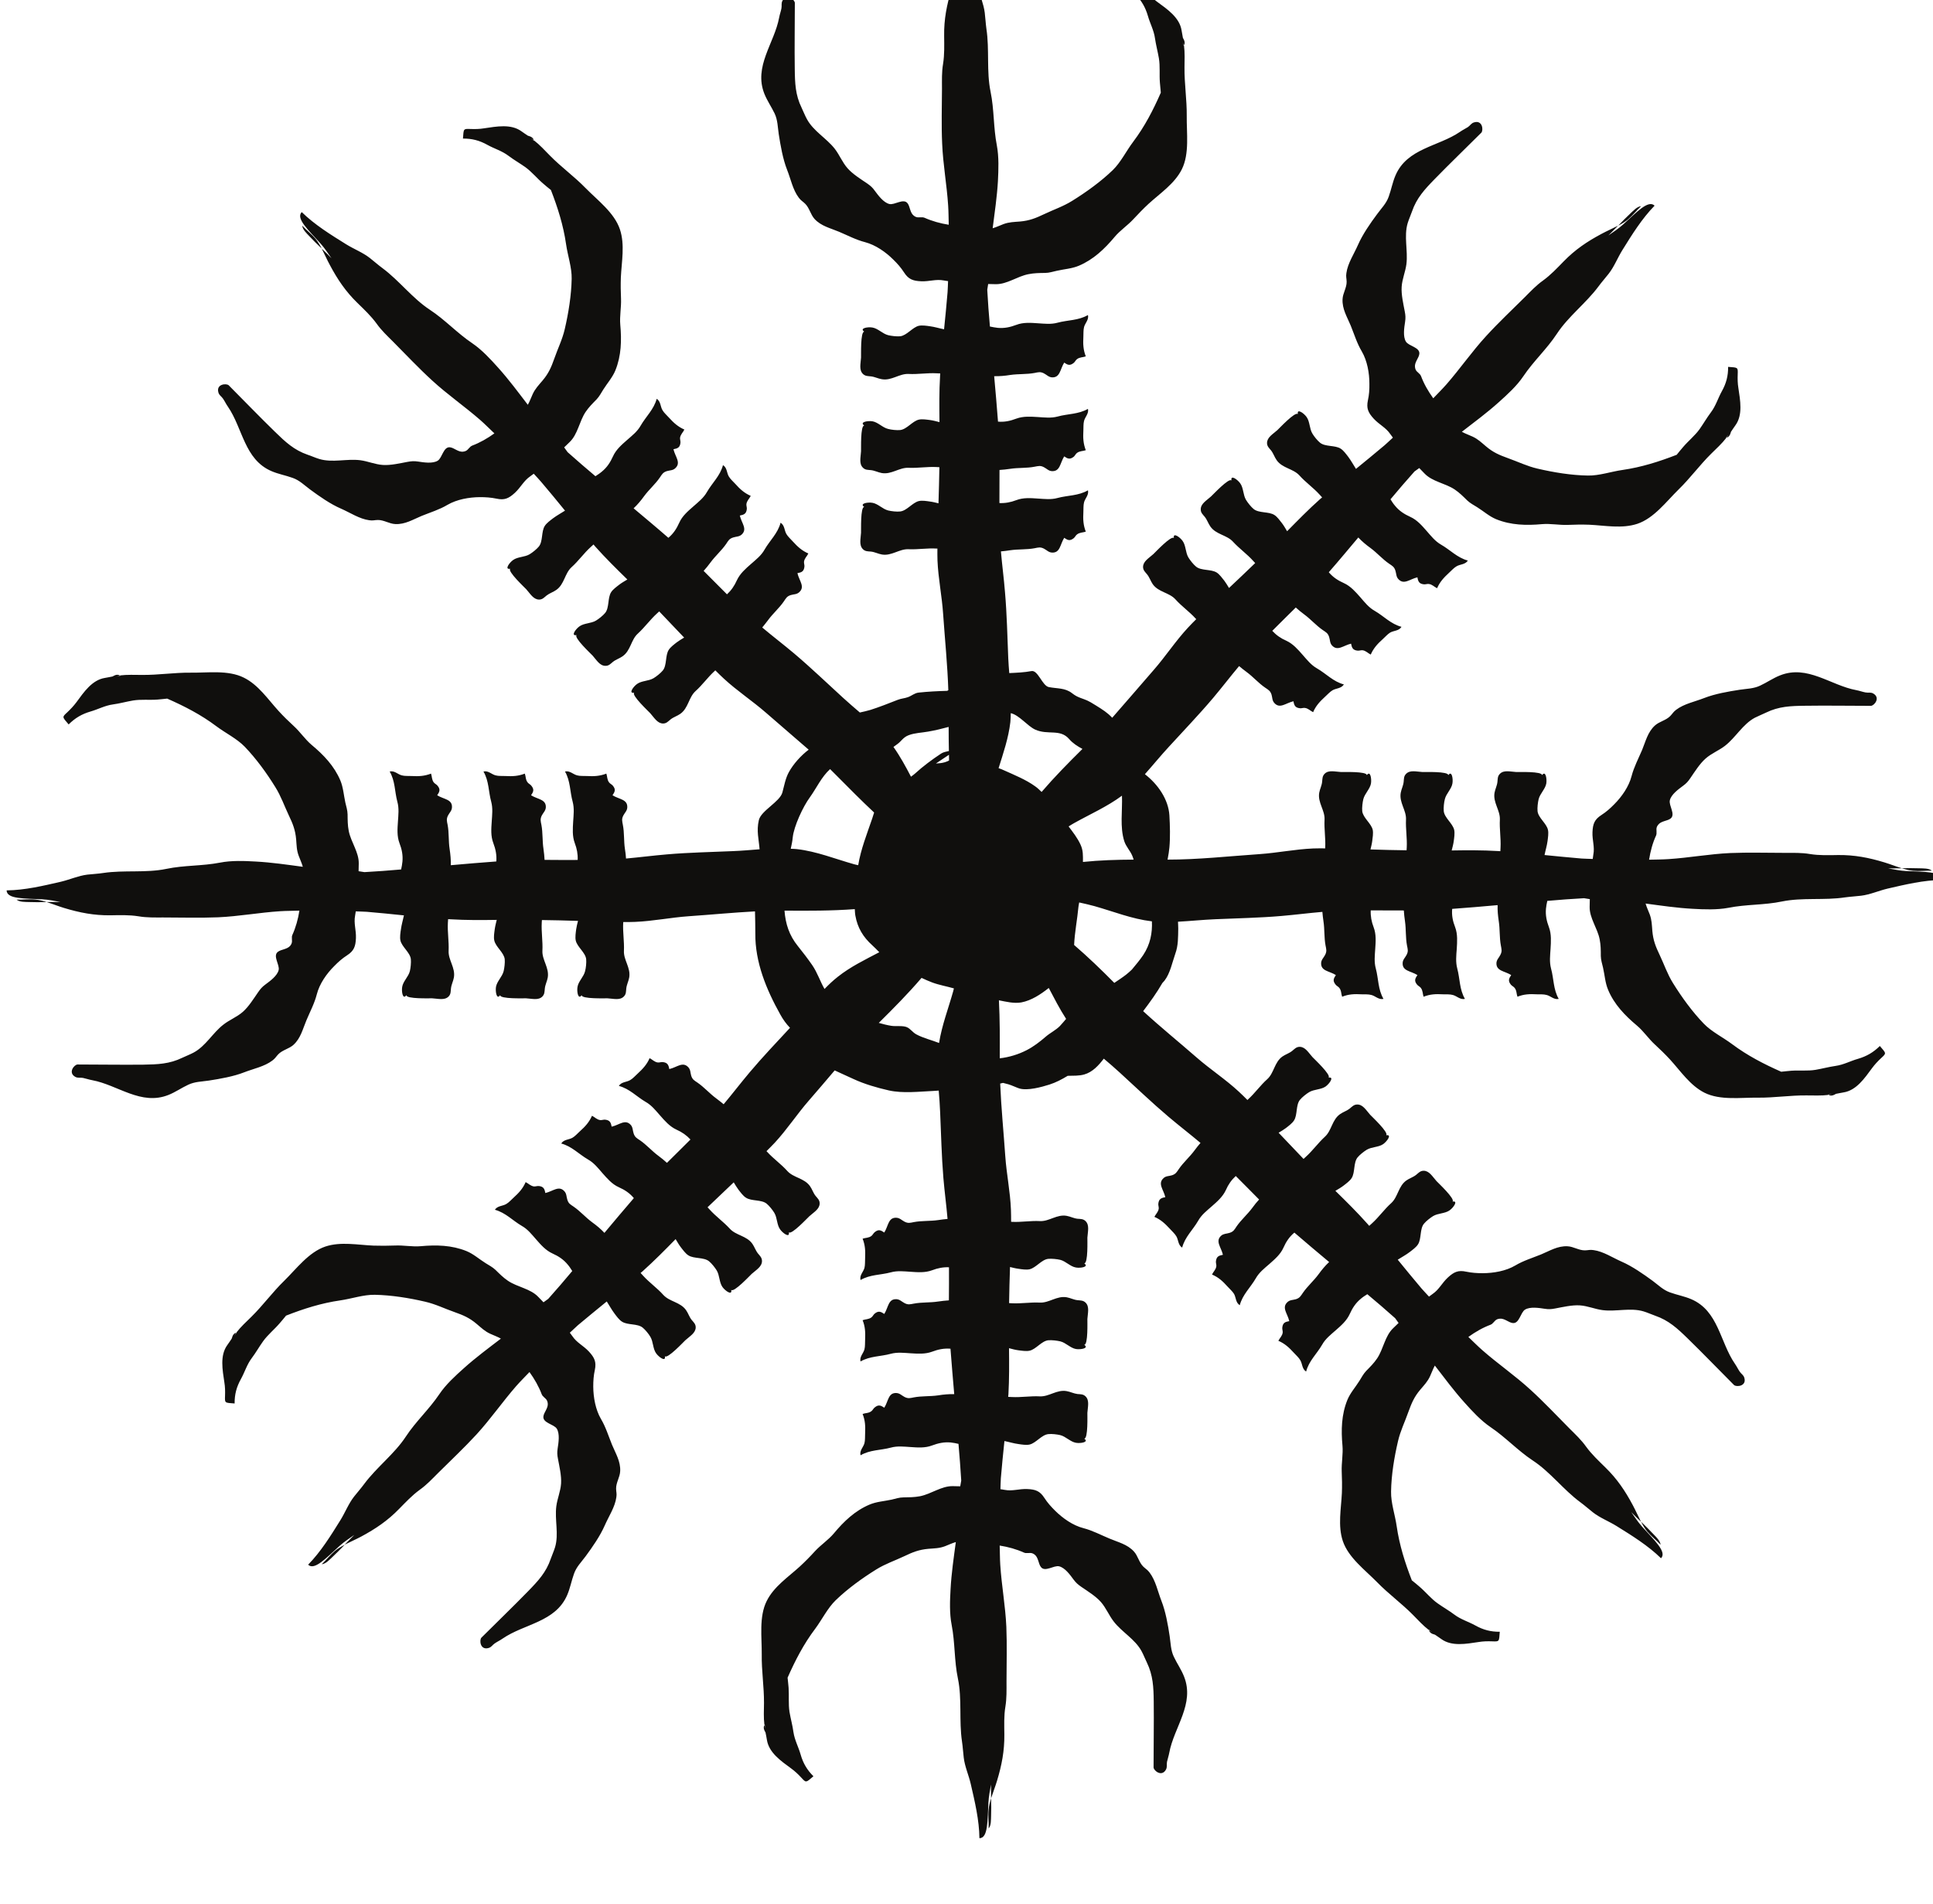 <?xml version="1.0" encoding="UTF-8" standalone="no"?>
<!-- Created with Inkscape (http://www.inkscape.org/) -->

<svg
   width="24.361"
   height="24"
   viewBox="0 0 6.446 6.35"
   version="1.1"
   id="svg56114"
   inkscape:version="1.2.1 (9c6d41e4, 2022-07-14)"
   sodipodi:docname="deadly-weather.svg"
   xmlns:inkscape="http://www.inkscape.org/namespaces/inkscape"
   xmlns:sodipodi="http://sodipodi.sourceforge.net/DTD/sodipodi-0.dtd"
   xmlns="http://www.w3.org/2000/svg"
   xmlns:svg="http://www.w3.org/2000/svg">
  <sodipodi:namedview
     id="namedview56116"
     pagecolor="#505050"
     bordercolor="#eeeeee"
     borderopacity="1"
     inkscape:showpageshadow="0"
     inkscape:pageopacity="0"
     inkscape:pagecheckerboard="0"
     inkscape:deskcolor="#505050"
     inkscape:document-units="mm"
     showgrid="false"
     inkscape:zoom="0.7046647"
     inkscape:cx="-43.992554"
     inkscape:cy="244.79728"
     inkscape:window-width="1390"
     inkscape:window-height="941"
     inkscape:window-x="0"
     inkscape:window-y="25"
     inkscape:window-maximized="0"
     inkscape:current-layer="layer1" />
  <defs
     id="defs56111">
    <clipPath
       clipPathUnits="userSpaceOnUse"
       id="clipPath54455">
      <path
         d="m 65.076,658.479 h 24.699 v 24.7 H 65.076 Z"
         id="path54453" />
    </clipPath>
  </defs>
  <g
     inkscape:label="Layer 1"
     inkscape:groupmode="layer"
     id="layer1"
     transform="translate(-116.929,-83.935)">
    <g
       id="g54449"
       transform="matrix(0.278,0,0,-0.278,98.647,273.415)">
      <g
         id="g54451"
         clip-path="url(#clipPath54455)">
        <g
           id="g54457"
           transform="translate(69.388,678.876)">
          <path
             d="M 0,0 C 0.004,-0.047 0.054,-0.093 0.084,-0.125 0.132,-0.177 0.183,-0.226 0.234,-0.275 0.212,-0.233 0.188,-0.192 0.16,-0.158 0.113,-0.102 0.051,-0.054 0,0"
             style="fill:#100f0d;fill-opacity:1;fill-rule:nonzero;stroke:none"
             id="path54459" />
        </g>
        <g
           id="g54461"
           transform="translate(65.962,670.79)">
          <path
             d="m 0,0 c 0.036,-0.031 0.104,-0.027 0.148,-0.029 0.071,-0.003 0.142,-0.002 0.212,0 C 0.315,-0.015 0.269,-0.003 0.225,0.001 0.151,0.008 0.074,-0.002 0,0"
             style="fill:#100f0d;fill-opacity:1;fill-rule:nonzero;stroke:none"
             id="path54463" />
        </g>
        <g
           id="g54465"
           transform="translate(69.622,662.816)">
          <path
             d="M 0,0 C 0.047,0.004 0.093,0.054 0.125,0.084 0.177,0.132 0.226,0.183 0.276,0.234 0.233,0.212 0.192,0.188 0.158,0.16 0.102,0.112 0.054,0.051 0,0"
             style="fill:#100f0d;fill-opacity:1;fill-rule:nonzero;stroke:none"
             id="path54467" />
        </g>
        <g
           id="g54469"
           transform="translate(77.622,659.647)">
          <path
             d="m 0,0 c 0.031,0.036 0.027,0.104 0.029,0.148 0.003,0.071 0.002,0.141 0,0.212 C 0.015,0.315 0.003,0.269 -0.001,0.224 -0.008,0.151 0.002,0.074 0,0"
             style="fill:#100f0d;fill-opacity:1;fill-rule:nonzero;stroke:none"
             id="path54471" />
        </g>
        <g
           id="g54473"
           transform="translate(85.682,663.05)">
          <path
             d="M 0,0 C -0.004,0.047 -0.054,0.093 -0.084,0.125 -0.132,0.177 -0.183,0.226 -0.234,0.276 -0.212,0.233 -0.188,0.192 -0.16,0.158 -0.112,0.102 -0.051,0.054 0,0"
             style="fill:#100f0d;fill-opacity:1;fill-rule:nonzero;stroke:none"
             id="path54475" />
        </g>
        <g
           id="g54477"
           transform="translate(88.936,671.137)">
          <path
             d="m 0,0 c -0.036,0.031 -0.104,0.027 -0.148,0.029 -0.071,0.003 -0.142,0.002 -0.213,0 0.046,-0.014 0.092,-0.026 0.136,-0.03 C -0.151,-0.008 -0.074,0.002 0,0"
             style="fill:#100f0d;fill-opacity:1;fill-rule:nonzero;stroke:none"
             id="path54479" />
        </g>
        <g
           id="g54481"
           transform="translate(79.475,670.124)">
          <path
             d="m 0,0 c -0.041,-0.061 -0.089,-0.117 -0.135,-0.173 -0.022,-0.021 -0.044,-0.041 -0.068,-0.06 -0.045,-0.035 -0.094,-0.067 -0.143,-0.1 -0.156,0.158 -0.315,0.311 -0.482,0.455 0.007,0.153 0.038,0.306 0.052,0.458 0.002,0.018 0.006,0.034 0.009,0.052 0.061,-0.014 0.123,-0.027 0.183,-0.044 0.227,-0.064 0.449,-0.154 0.685,-0.182 10e-4,0 0.003,0 0.004,0 C 0.112,0.266 0.085,0.127 0,0 m -1.168,-0.978 c -0.069,-0.06 -0.147,-0.12 -0.229,-0.162 -0.099,-0.051 -0.21,-0.085 -0.323,-0.098 10e-4,0.235 0.002,0.466 -0.01,0.696 0.087,-0.017 0.182,-0.041 0.27,-0.025 0.12,0.023 0.229,0.095 0.328,0.173 0.066,-0.125 0.131,-0.252 0.208,-0.371 -0.024,-0.028 -0.048,-0.057 -0.074,-0.085 -0.049,-0.05 -0.115,-0.081 -0.17,-0.128 m -1.552,0.027 c -0.047,0.025 -0.07,0.068 -0.115,0.087 -0.049,0.021 -0.13,0.007 -0.186,0.016 -0.051,0.008 -0.101,0.021 -0.15,0.035 0.178,0.176 0.352,0.352 0.513,0.54 0.042,-0.019 0.084,-0.039 0.128,-0.055 0.084,-0.031 0.173,-0.046 0.26,-0.071 -0.003,-0.011 -0.005,-0.022 -0.008,-0.033 -0.058,-0.207 -0.136,-0.409 -0.17,-0.622 -0.086,0.034 -0.191,0.059 -0.272,0.103 m -1.278,2.844 c 0.08,0.111 0.139,0.245 0.243,0.339 C -3.728,2.206 -3.703,2.181 -3.678,2.155 -3.528,2.004 -3.38,1.854 -3.227,1.711 -3.236,1.685 -3.243,1.659 -3.251,1.636 -3.313,1.455 -3.387,1.268 -3.418,1.079 c -0.017,0.004 -0.034,0.007 -0.051,0.012 -0.227,0.064 -0.448,0.154 -0.684,0.181 -0.025,0.003 -0.049,0.003 -0.074,0.004 0.01,0.046 0.02,0.092 0.024,0.138 0.014,0.132 0.123,0.368 0.205,0.479 m 1.186,0.746 c 0.074,0.028 0.155,0.029 0.233,0.043 0.082,0.014 0.164,0.034 0.246,0.056 0,-0.097 0.001,-0.193 0.003,-0.289 C -2.363,2.442 -2.396,2.436 -2.424,2.418 -2.53,2.348 -2.641,2.266 -2.737,2.178 -2.752,2.164 -2.769,2.153 -2.785,2.141 c -0.064,0.123 -0.13,0.244 -0.21,0.357 0.016,0.011 0.031,0.023 0.044,0.032 0.052,0.036 0.07,0.083 0.139,0.109 m 1.517,0.067 c 0.155,-0.07 0.298,0.014 0.409,-0.115 0.041,-0.048 0.098,-0.085 0.158,-0.117 -0.17,-0.168 -0.336,-0.337 -0.49,-0.516 -0.025,0.024 -0.049,0.048 -0.078,0.068 -0.111,0.08 -0.248,0.135 -0.372,0.191 -0.021,0.01 -0.044,0.019 -0.066,0.026 0.057,0.182 0.119,0.362 0.141,0.552 0.004,0.036 0.004,0.072 0.005,0.108 0.101,-0.022 0.201,-0.155 0.293,-0.197 m 0.573,-1.588 c 0,0.077 0.004,0.138 -0.03,0.21 -0.036,0.078 -0.09,0.147 -0.142,0.216 0.021,0.013 0.042,0.027 0.064,0.039 0.193,0.108 0.398,0.198 0.576,0.33 C -0.247,1.729 -0.281,1.539 -0.226,1.366 -0.205,1.302 -0.157,1.255 -0.131,1.194 -0.124,1.178 -0.119,1.162 -0.114,1.146 -0.318,1.145 -0.52,1.139 -0.722,1.118 M -2.328,2.335 C -2.343,2.328 -2.358,2.32 -2.38,2.314 -2.415,2.304 -2.45,2.301 -2.486,2.299 l 0.157,0.105 c 0,-0.023 0,-0.046 0.001,-0.069 M -3.663,-0.26 c -0.056,-0.044 -0.109,-0.094 -0.159,-0.146 -0.053,0.091 -0.084,0.194 -0.148,0.287 -0.052,0.075 -0.113,0.155 -0.172,0.228 -0.105,0.13 -0.148,0.268 -0.16,0.425 0.285,-0.002 0.564,-0.003 0.843,0.018 C -3.457,0.526 -3.457,0.5 -3.452,0.474 -3.426,0.327 -3.358,0.216 -3.249,0.118 -3.22,0.092 -3.193,0.063 -3.165,0.035 -3.336,-0.055 -3.511,-0.139 -3.663,-0.26 M 7.021,0.568 C 7.236,0.611 7.449,0.599 7.664,0.644 7.91,0.694 8.17,0.655 8.419,0.693 8.484,0.702 8.548,0.705 8.613,0.713 8.719,0.726 8.824,0.773 8.929,0.798 9.141,0.847 9.363,0.9 9.58,0.902 9.58,1.008 9.365,0.998 9.153,1.009 9.079,1.013 9.008,1.028 8.936,1.041 c 0.024,0 0.049,0 0.073,0 0.03,0 0.061,0.001 0.092,0.001 C 9.03,1.064 8.958,1.093 8.891,1.113 8.704,1.17 8.532,1.203 8.337,1.201 8.222,1.199 8.111,1.195 7.999,1.213 7.9,1.23 7.803,1.227 7.703,1.227 7.484,1.227 7.263,1.234 7.044,1.225 6.795,1.214 6.549,1.168 6.3,1.152 6.224,1.147 6.146,1.147 6.069,1.145 6.085,1.247 6.111,1.345 6.154,1.438 6.155,1.444 6.157,1.449 6.158,1.455 6.162,1.502 6.146,1.523 6.177,1.563 6.213,1.611 6.287,1.608 6.327,1.639 6.39,1.689 6.303,1.794 6.318,1.858 6.334,1.927 6.419,1.989 6.477,2.032 6.516,2.061 6.535,2.081 6.564,2.124 6.617,2.201 6.676,2.296 6.746,2.358 6.817,2.421 6.905,2.454 6.979,2.511 7.108,2.611 7.192,2.77 7.337,2.848 7.38,2.87 7.429,2.889 7.472,2.91 7.626,2.985 7.767,2.99 7.941,2.992 8.204,2.996 8.467,2.991 8.73,2.991 8.77,2.993 8.848,3.087 8.758,3.139 8.725,3.157 8.699,3.145 8.664,3.152 8.627,3.159 8.594,3.172 8.556,3.179 8.246,3.236 7.969,3.488 7.639,3.356 7.557,3.324 7.482,3.271 7.402,3.234 7.323,3.196 7.241,3.197 7.156,3.184 7.019,3.163 6.859,3.135 6.731,3.085 6.619,3.041 6.489,3.016 6.394,2.944 6.358,2.917 6.353,2.9 6.323,2.869 6.272,2.816 6.193,2.804 6.139,2.755 6.052,2.676 6.028,2.565 5.985,2.461 5.94,2.356 5.888,2.258 5.859,2.148 5.827,2.023 5.742,1.901 5.651,1.81 5.602,1.76 5.556,1.719 5.497,1.681 5.415,1.628 5.394,1.576 5.39,1.475 5.386,1.377 5.419,1.299 5.4,1.205 5.397,1.188 5.396,1.171 5.393,1.154 5.349,1.156 5.304,1.156 5.26,1.159 5.112,1.171 4.963,1.187 4.815,1.201 4.826,1.258 4.844,1.314 4.851,1.369 4.856,1.409 4.865,1.463 4.856,1.503 4.839,1.581 4.739,1.648 4.731,1.728 4.727,1.769 4.735,1.834 4.744,1.871 4.761,1.939 4.824,1.992 4.836,2.06 4.845,2.117 4.827,2.22 4.785,2.159 4.789,2.207 4.501,2.196 4.476,2.197 4.403,2.201 4.328,2.224 4.28,2.176 4.25,2.147 4.254,2.114 4.25,2.079 4.245,2.032 4.223,1.993 4.215,1.948 4.195,1.831 4.284,1.737 4.279,1.626 4.273,1.514 4.293,1.404 4.287,1.291 4.286,1.276 4.285,1.261 4.285,1.247 4.274,1.247 4.263,1.249 4.253,1.249 4.07,1.26 3.885,1.259 3.701,1.256 3.711,1.294 3.721,1.332 3.726,1.369 3.731,1.409 3.74,1.463 3.731,1.503 3.713,1.581 3.614,1.648 3.606,1.728 3.602,1.769 3.609,1.834 3.619,1.871 3.635,1.939 3.699,1.992 3.71,2.06 3.72,2.117 3.702,2.22 3.66,2.159 3.664,2.207 3.375,2.196 3.351,2.197 3.278,2.201 3.203,2.224 3.155,2.176 3.125,2.147 3.129,2.114 3.125,2.079 3.12,2.032 3.098,1.993 3.09,1.948 3.069,1.831 3.159,1.737 3.153,1.626 3.148,1.514 3.168,1.404 3.162,1.291 3.161,1.28 3.16,1.269 3.16,1.258 3.016,1.26 2.871,1.263 2.727,1.268 2.735,1.302 2.744,1.336 2.748,1.369 2.753,1.409 2.762,1.463 2.754,1.503 2.736,1.581 2.637,1.648 2.628,1.728 2.624,1.769 2.632,1.834 2.641,1.871 2.658,1.939 2.721,1.992 2.733,2.06 2.742,2.117 2.725,2.22 2.683,2.159 2.686,2.207 2.398,2.196 2.374,2.197 2.3,2.201 2.225,2.224 2.177,2.176 2.148,2.147 2.151,2.114 2.147,2.079 2.142,2.032 2.12,1.993 2.112,1.948 2.092,1.831 2.182,1.737 2.176,1.626 2.17,1.514 2.19,1.404 2.184,1.291 c 0,-0.003 0,-0.006 0,-0.01 C 2.136,1.281 2.089,1.282 2.041,1.28 1.825,1.271 1.612,1.227 1.396,1.212 1.029,1.187 0.661,1.146 0.293,1.146 0.304,1.2 0.311,1.253 0.315,1.292 0.326,1.413 0.322,1.556 0.315,1.677 0.303,1.87 0.176,2.051 0.022,2.17 V 2.172 C 0.119,2.281 0.211,2.394 0.308,2.499 0.486,2.694 0.668,2.883 0.839,3.085 0.946,3.212 1.045,3.342 1.151,3.468 1.18,3.443 1.209,3.421 1.241,3.397 1.32,3.339 1.383,3.264 1.464,3.209 1.502,3.183 1.525,3.172 1.54,3.126 1.551,3.089 1.547,3.054 1.574,3.025 1.64,2.951 1.711,3.025 1.803,3.046 1.812,2.995 1.824,2.968 1.882,2.962 1.9,2.96 1.922,2.969 1.94,2.966 1.981,2.961 2.005,2.931 2.039,2.915 2.072,2.992 2.119,3.042 2.184,3.102 2.212,3.127 2.241,3.16 2.272,3.178 2.315,3.203 2.377,3.198 2.408,3.248 2.279,3.282 2.197,3.376 2.086,3.44 2.015,3.48 1.966,3.543 1.913,3.603 1.857,3.667 1.798,3.735 1.718,3.772 1.651,3.801 1.597,3.839 1.549,3.891 1.643,3.984 1.736,4.078 1.831,4.171 1.862,4.142 1.896,4.115 1.932,4.088 2.011,4.03 2.075,3.955 2.155,3.9 2.193,3.874 2.216,3.864 2.231,3.817 2.243,3.78 2.239,3.745 2.265,3.716 2.332,3.642 2.402,3.716 2.494,3.737 2.504,3.687 2.515,3.659 2.573,3.653 2.591,3.651 2.613,3.66 2.631,3.658 2.672,3.653 2.697,3.622 2.73,3.606 2.764,3.683 2.81,3.734 2.876,3.793 2.904,3.818 2.932,3.851 2.963,3.87 3.006,3.895 3.069,3.889 3.099,3.939 2.97,3.973 2.888,4.067 2.777,4.131 2.706,4.171 2.657,4.234 2.605,4.294 2.548,4.358 2.49,4.426 2.409,4.463 2.337,4.495 2.277,4.534 2.227,4.594 2.347,4.731 2.463,4.871 2.581,5.011 2.626,4.963 2.673,4.924 2.728,4.884 2.807,4.826 2.87,4.751 2.951,4.696 2.989,4.67 3.012,4.659 3.026,4.613 3.038,4.576 3.034,4.541 3.061,4.512 3.128,4.438 3.198,4.512 3.29,4.533 3.299,4.482 3.311,4.455 3.368,4.449 3.387,4.447 3.409,4.456 3.427,4.453 3.468,4.448 3.492,4.418 3.526,4.402 3.559,4.478 3.606,4.529 3.671,4.589 3.699,4.614 3.727,4.647 3.759,4.665 3.802,4.691 3.864,4.685 3.895,4.734 3.766,4.769 3.683,4.863 3.572,4.926 3.501,4.967 3.453,5.03 3.4,5.09 3.344,5.154 3.285,5.222 3.205,5.258 3.132,5.291 3.072,5.33 3.022,5.391 3.001,5.415 2.984,5.442 2.967,5.469 3.061,5.582 3.157,5.693 3.255,5.803 3.274,5.817 3.293,5.831 3.312,5.844 3.333,5.822 3.354,5.801 3.375,5.779 3.469,5.68 3.623,5.663 3.737,5.587 3.796,5.547 3.839,5.503 3.888,5.455 3.924,5.421 3.966,5.4 4.007,5.374 4.084,5.326 4.152,5.264 4.235,5.23 4.412,5.158 4.598,5.154 4.784,5.171 4.886,5.18 4.991,5.158 5.094,5.162 5.18,5.166 5.266,5.167 5.352,5.164 5.541,5.155 5.743,5.114 5.928,5.175 6.128,5.242 6.276,5.443 6.423,5.587 6.562,5.722 6.676,5.88 6.814,6.016 6.877,6.078 6.943,6.138 6.997,6.208 6.995,6.207 6.993,6.206 6.99,6.206 7.003,6.219 7.012,6.232 7.023,6.245 7.014,6.232 7.007,6.219 6.997,6.208 7.008,6.211 7.018,6.216 7.025,6.224 7.039,6.238 7.046,6.259 7.052,6.28 7.069,6.305 7.085,6.33 7.104,6.356 7.196,6.482 7.162,6.656 7.14,6.805 7.131,6.858 7.13,6.914 7.132,6.966 7.135,7.055 7.137,7.049 7.017,7.058 7.018,6.951 6.995,6.86 6.941,6.764 6.895,6.681 6.87,6.591 6.811,6.513 6.762,6.448 6.722,6.378 6.675,6.311 6.618,6.232 6.54,6.17 6.477,6.096 6.45,6.065 6.425,6.034 6.4,6.003 6.188,5.921 5.978,5.854 5.75,5.821 5.614,5.802 5.47,5.751 5.335,5.754 5.135,5.757 4.924,5.792 4.731,5.837 4.605,5.866 4.499,5.919 4.378,5.962 4.273,6 4.199,6.031 4.113,6.104 4.057,6.151 4.016,6.192 3.95,6.222 3.907,6.242 3.863,6.257 3.823,6.279 3.973,6.395 4.126,6.508 4.266,6.634 4.37,6.727 4.483,6.83 4.561,6.946 4.684,7.129 4.842,7.271 4.963,7.455 5.1,7.664 5.312,7.821 5.462,8.023 5.501,8.076 5.544,8.124 5.584,8.175 5.65,8.259 5.691,8.366 5.748,8.458 5.863,8.643 5.983,8.837 6.135,8.992 6.059,9.067 5.915,8.908 5.757,8.766 5.701,8.716 5.641,8.676 5.581,8.635 5.598,8.652 5.616,8.669 5.633,8.687 5.654,8.708 5.675,8.73 5.697,8.752 5.631,8.718 5.56,8.687 5.499,8.654 5.326,8.562 5.181,8.464 5.045,8.324 4.965,8.242 4.889,8.161 4.797,8.094 4.715,8.036 4.649,7.965 4.578,7.894 4.423,7.74 4.262,7.589 4.114,7.427 3.945,7.243 3.803,7.037 3.639,6.849 3.589,6.792 3.533,6.737 3.48,6.681 3.42,6.764 3.369,6.852 3.333,6.948 3.33,6.953 3.327,6.958 3.324,6.964 3.294,6.999 3.268,7.003 3.261,7.054 3.253,7.113 3.307,7.163 3.313,7.213 3.323,7.293 3.186,7.306 3.152,7.361 3.115,7.422 3.131,7.526 3.142,7.597 3.149,7.645 3.148,7.673 3.138,7.724 3.121,7.815 3.095,7.924 3.101,8.018 3.107,8.112 3.146,8.198 3.158,8.291 3.178,8.453 3.126,8.624 3.173,8.782 3.187,8.828 3.209,8.876 3.225,8.922 3.28,9.083 3.376,9.187 3.498,9.312 3.681,9.5 3.871,9.682 4.057,9.868 4.083,9.897 4.072,10.02 3.972,9.992 3.935,9.982 3.925,9.955 3.896,9.935 3.865,9.915 3.832,9.9 3.801,9.878 3.541,9.7 3.167,9.682 3.027,9.355 2.992,9.274 2.976,9.184 2.946,9.101 2.917,9.018 2.858,8.961 2.807,8.891 2.725,8.781 2.632,8.647 2.577,8.521 2.529,8.411 2.454,8.301 2.438,8.183 2.431,8.138 2.44,8.123 2.441,8.08 2.442,8.006 2.395,7.942 2.392,7.87 2.386,7.752 2.447,7.657 2.49,7.553 2.533,7.447 2.565,7.34 2.623,7.243 2.688,7.131 2.714,6.985 2.714,6.856 2.715,6.786 2.711,6.724 2.696,6.656 2.676,6.56 2.699,6.509 2.767,6.435 2.834,6.363 2.912,6.33 2.965,6.251 2.975,6.237 2.986,6.223 2.996,6.209 2.963,6.18 2.932,6.148 2.898,6.119 2.785,6.023 2.669,5.929 2.553,5.834 2.522,5.882 2.494,5.934 2.46,5.979 2.436,6.01 2.404,6.055 2.369,6.077 2.303,6.12 2.184,6.097 2.122,6.148 2.09,6.174 2.049,6.225 2.03,6.258 1.994,6.317 2.001,6.4 1.961,6.456 1.928,6.503 1.842,6.563 1.856,6.491 1.825,6.527 1.628,6.315 1.61,6.299 1.555,6.25 1.487,6.213 1.486,6.145 1.486,6.104 1.512,6.083 1.534,6.056 1.563,6.019 1.575,5.976 1.602,5.938 1.67,5.841 1.799,5.838 1.874,5.756 1.949,5.672 2.041,5.609 2.117,5.525 L 2.147,5.492 C 2.139,5.485 2.13,5.478 2.122,5.471 1.985,5.349 1.856,5.217 1.727,5.086 1.707,5.119 1.688,5.153 1.665,5.183 1.64,5.215 1.608,5.26 1.574,5.281 1.507,5.324 1.389,5.301 1.326,5.352 1.294,5.378 1.254,5.429 1.234,5.462 1.198,5.522 1.205,5.604 1.165,5.66 1.132,5.707 1.046,5.768 1.06,5.695 1.029,5.731 0.833,5.519 0.814,5.503 0.76,5.454 0.691,5.417 0.691,5.349 0.69,5.308 0.716,5.287 0.738,5.26 0.768,5.223 0.78,5.18 0.806,5.143 0.874,5.045 1.004,5.042 1.078,4.96 1.154,4.877 1.246,4.813 1.321,4.729 1.329,4.72 1.336,4.712 1.344,4.704 1.24,4.604 1.135,4.503 1.03,4.405 1.012,4.435 0.994,4.465 0.974,4.492 0.949,4.523 0.917,4.568 0.883,4.59 0.815,4.633 0.697,4.61 0.635,4.661 0.603,4.687 0.563,4.738 0.543,4.771 0.507,4.831 0.514,4.913 0.474,4.969 0.441,5.016 0.355,5.076 0.369,5.004 0.338,5.04 0.141,4.828 0.123,4.812 0.069,4.763 0,4.726 -0.001,4.658 -0.001,4.617 0.025,4.596 0.047,4.569 0.077,4.532 0.089,4.489 0.115,4.451 0.183,4.354 0.313,4.351 0.387,4.269 0.462,4.185 0.554,4.122 0.63,4.038 0.632,4.035 0.634,4.033 0.637,4.031 0.603,3.997 0.569,3.963 0.537,3.928 0.39,3.77 0.271,3.587 0.129,3.424 -0.076,3.189 -0.234,3.003 -0.371,2.848 -0.429,2.91 -0.485,2.945 -0.572,2.999 -0.666,3.058 -0.676,3.058 -0.754,3.087 -0.793,3.102 -0.817,3.115 -0.852,3.142 -0.936,3.208 -1.026,3.196 -1.131,3.216 -1.21,3.231 -1.261,3.423 -1.34,3.408 -1.426,3.392 -1.516,3.388 -1.606,3.384 c -0.005,0.06 -0.009,0.119 -0.012,0.179 -0.011,0.263 -0.016,0.526 -0.039,0.79 -0.013,0.165 -0.035,0.327 -0.049,0.491 0.037,0.003 0.074,0.008 0.113,0.014 0.097,0.014 0.195,0.006 0.291,0.024 0.045,0.009 0.069,0.017 0.112,-0.005 0.035,-0.018 0.056,-0.045 0.096,-0.047 0.099,-0.006 0.097,0.096 0.147,0.177 0.042,-0.029 0.069,-0.041 0.115,-0.004 0.014,0.011 0.023,0.033 0.038,0.044 0.033,0.026 0.071,0.022 0.106,0.034 -0.03,0.078 -0.034,0.146 -0.029,0.235 0.002,0.037 -0.001,0.081 0.008,0.116 0.012,0.048 0.06,0.088 0.047,0.145 C -0.777,5.51 -0.903,5.518 -1.026,5.485 -1.105,5.463 -1.183,5.473 -1.263,5.478 -1.348,5.484 -1.438,5.491 -1.521,5.459 -1.589,5.433 -1.654,5.421 -1.724,5.424 c 0,0.133 0,0.265 10e-4,0.397 0.043,0.003 0.085,0.007 0.13,0.014 0.097,0.015 0.195,0.006 0.291,0.025 0.045,0.008 0.069,0.017 0.112,-0.006 0.035,-0.018 0.056,-0.045 0.096,-0.047 0.099,-0.005 0.097,0.097 0.147,0.177 0.042,-0.029 0.069,-0.04 0.115,-0.004 0.014,0.012 0.023,0.034 0.038,0.045 0.033,0.025 0.071,0.021 0.106,0.033 -0.03,0.078 -0.034,0.147 -0.029,0.235 0.002,0.038 -0.001,0.081 0.008,0.116 0.012,0.049 0.06,0.089 0.047,0.145 C -0.777,6.488 -0.903,6.496 -1.026,6.462 -1.105,6.441 -1.183,6.451 -1.263,6.456 -1.348,6.461 -1.438,6.468 -1.521,6.437 -1.595,6.409 -1.664,6.394 -1.741,6.401 c -0.013,0.182 -0.03,0.363 -0.046,0.545 0.066,-10e-4 0.127,0.004 0.194,0.015 0.097,0.014 0.195,0.006 0.291,0.024 0.045,0.009 0.069,0.017 0.112,-0.005 0.035,-0.018 0.056,-0.045 0.096,-0.048 0.099,-0.005 0.097,0.097 0.147,0.177 0.042,-0.029 0.069,-0.04 0.115,-0.003 0.014,0.011 0.023,0.033 0.038,0.044 0.033,0.026 0.071,0.021 0.106,0.034 -0.03,0.077 -0.034,0.146 -0.029,0.235 0.002,0.037 -0.001,0.08 0.008,0.116 0.012,0.048 0.06,0.088 0.047,0.145 C -0.777,7.613 -0.903,7.621 -1.026,7.588 -1.105,7.566 -1.183,7.576 -1.263,7.581 -1.348,7.587 -1.438,7.594 -1.521,7.562 -1.595,7.534 -1.665,7.519 -1.743,7.526 c -0.032,0.003 -0.063,0.01 -0.095,0.016 -0.013,0.147 -0.024,0.294 -0.032,0.441 0.004,0.023 0.007,0.047 0.011,0.069 0.03,0 0.061,-10e-4 0.091,-0.002 0.136,-0.002 0.257,0.094 0.392,0.12 0.07,0.014 0.13,0.014 0.2,0.015 0.049,0 0.093,0.016 0.142,0.026 0.087,0.02 0.179,0.025 0.262,0.06 0.176,0.074 0.31,0.203 0.43,0.346 0.066,0.079 0.155,0.137 0.225,0.213 0.059,0.063 0.118,0.125 0.182,0.184 0.139,0.127 0.312,0.241 0.399,0.414 0.094,0.189 0.056,0.437 0.059,0.642 0.002,0.194 -0.029,0.386 -0.027,0.581 0.001,0.087 0.005,0.177 -0.006,0.264 -0.001,-0.002 -0.002,-0.004 -0.004,-0.006 0,0.018 -0.002,0.034 -0.004,0.05 0.003,-0.014 0.006,-0.029 0.008,-0.044 0.005,0.01 0.008,0.021 0.008,0.032 0,0.019 -0.01,0.039 -0.021,0.058 -0.005,0.029 -0.011,0.058 -0.016,0.09 -0.024,0.154 -0.171,0.254 -0.293,0.343 -0.043,0.032 -0.084,0.07 -0.119,0.109 -0.061,0.065 -0.055,0.062 -0.146,-0.016 0.076,-0.076 0.123,-0.156 0.154,-0.262 C 0.083,11.177 0.129,11.096 0.142,11 0.154,10.919 0.175,10.841 0.189,10.76 0.205,10.664 0.193,10.565 0.201,10.468 0.204,10.428 0.208,10.388 0.212,10.348 0.121,10.14 0.02,9.944 -0.119,9.759 -0.201,9.651 -0.268,9.512 -0.364,9.419 -0.508,9.28 -0.682,9.155 -0.851,9.05 -0.96,8.982 -1.073,8.945 -1.188,8.89 -1.289,8.842 -1.364,8.812 -1.476,8.802 -1.549,8.796 -1.607,8.796 -1.675,8.771 -1.72,8.754 -1.761,8.734 -1.805,8.721 c 0.024,0.188 0.052,0.376 0.063,0.564 0.007,0.14 0.013,0.292 -0.013,0.43 -0.042,0.216 -0.031,0.429 -0.075,0.643 -0.051,0.246 -0.012,0.506 -0.05,0.755 -0.009,0.065 -0.012,0.129 -0.02,0.194 -0.013,0.106 -0.06,0.211 -0.084,0.316 -0.05,0.212 -0.103,0.434 -0.105,0.651 -0.106,0 -0.096,-0.215 -0.107,-0.427 -0.004,-0.074 -0.019,-0.145 -0.032,-0.217 0,0.024 0,0.049 0,0.073 0,0.031 0,0.061 -10e-4,0.092 C -2.251,11.724 -2.28,11.653 -2.3,11.586 -2.356,11.398 -2.39,11.227 -2.387,11.031 -2.386,10.917 -2.382,10.806 -2.4,10.693 -2.417,10.594 -2.413,10.497 -2.413,10.397 -2.414,10.178 -2.421,9.957 -2.411,9.739 -2.401,9.489 -2.355,9.243 -2.339,8.994 -2.334,8.918 -2.334,8.84 -2.332,8.763 -2.433,8.779 -2.531,8.806 -2.625,8.848 -2.63,8.849 -2.636,8.851 -2.642,8.852 -2.689,8.856 -2.71,8.841 -2.75,8.871 -2.798,8.907 -2.795,8.981 -2.826,9.021 -2.876,9.084 -2.981,8.997 -3.044,9.012 -3.114,9.029 -3.176,9.113 -3.219,9.171 -3.247,9.21 -3.268,9.229 -3.311,9.259 -3.388,9.311 -3.483,9.37 -3.545,9.44 c -0.063,0.071 -0.096,0.159 -0.153,0.233 -0.1,0.129 -0.258,0.213 -0.336,0.359 -0.023,0.042 -0.042,0.091 -0.063,0.135 -0.075,0.153 -0.08,0.295 -0.082,0.468 -0.004,0.263 0.001,0.527 0.001,0.79 -0.002,0.039 -0.096,0.117 -0.148,0.027 -0.018,-0.033 -0.006,-0.059 -0.013,-0.094 -0.007,-0.036 -0.02,-0.07 -0.027,-0.108 -0.057,-0.309 -0.309,-0.587 -0.177,-0.917 0.033,-0.082 0.085,-0.157 0.123,-0.236 0.037,-0.08 0.036,-0.162 0.049,-0.247 0.021,-0.136 0.049,-0.297 0.099,-0.425 0.045,-0.112 0.069,-0.242 0.141,-0.337 0.027,-0.036 0.044,-0.041 0.075,-0.071 0.053,-0.051 0.065,-0.129 0.114,-0.184 0.08,-0.087 0.19,-0.11 0.294,-0.154 0.105,-0.044 0.203,-0.097 0.313,-0.125 0.125,-0.033 0.247,-0.118 0.338,-0.209 0.05,-0.049 0.091,-0.095 0.129,-0.154 0.053,-0.082 0.106,-0.102 0.207,-0.106 0.097,-0.004 0.175,0.028 0.269,0.01 C -2.375,8.091 -2.357,8.09 -2.34,8.087 -2.343,8.043 -2.342,7.998 -2.346,7.954 -2.358,7.806 -2.373,7.657 -2.388,7.509 -2.445,7.52 -2.501,7.538 -2.556,7.545 -2.596,7.551 -2.65,7.559 -2.69,7.551 -2.767,7.533 -2.835,7.434 -2.915,7.425 -2.956,7.421 -3.021,7.429 -3.058,7.438 -3.126,7.455 -3.179,7.518 -3.247,7.53 -3.303,7.54 -3.407,7.522 -3.345,7.48 -3.393,7.483 -3.382,7.195 -3.384,7.17 -3.388,7.097 -3.41,7.022 -3.362,6.974 -3.333,6.945 -3.3,6.948 -3.266,6.944 -3.219,6.939 -3.18,6.917 -3.135,6.91 c 0.117,-0.021 0.211,0.069 0.322,0.063 0.112,-0.006 0.222,0.014 0.335,0.008 0.015,0 0.03,-10e-4 0.044,-0.002 0,-0.011 -0.002,-0.021 -0.002,-0.032 C -2.447,6.764 -2.445,6.58 -2.443,6.395 -2.481,6.405 -2.519,6.415 -2.556,6.42 -2.596,6.425 -2.65,6.434 -2.69,6.425 -2.767,6.408 -2.835,6.308 -2.915,6.3 -2.956,6.296 -3.021,6.303 -3.058,6.313 -3.126,6.329 -3.179,6.393 -3.247,6.405 -3.303,6.414 -3.407,6.396 -3.345,6.354 -3.393,6.358 -3.382,6.069 -3.384,6.045 -3.388,5.972 -3.41,5.897 -3.362,5.849 -3.333,5.819 -3.3,5.823 -3.266,5.819 -3.219,5.814 -3.18,5.792 -3.135,5.784 c 0.117,-0.02 0.211,0.069 0.322,0.063 0.112,-0.005 0.222,0.015 0.335,0.009 C -2.467,5.855 -2.455,5.855 -2.444,5.854 -2.447,5.71 -2.45,5.565 -2.455,5.421 -2.489,5.429 -2.523,5.438 -2.556,5.442 -2.596,5.448 -2.65,5.457 -2.69,5.448 -2.767,5.43 -2.835,5.331 -2.915,5.323 -2.956,5.318 -3.021,5.326 -3.058,5.335 -3.126,5.352 -3.179,5.415 -3.247,5.427 -3.303,5.437 -3.407,5.419 -3.345,5.377 -3.393,5.381 -3.382,5.092 -3.384,5.068 -3.388,4.995 -3.41,4.92 -3.362,4.871 -3.333,4.842 -3.3,4.845 -3.266,4.842 -3.219,4.837 -3.18,4.815 -3.135,4.807 c 0.117,-0.021 0.211,0.069 0.322,0.063 0.112,-0.005 0.222,0.015 0.335,0.008 0.003,0 0.007,0 0.01,0 0,-0.048 -10e-4,-0.095 10e-4,-0.143 C -2.458,4.519 -2.413,4.306 -2.399,4.09 -2.378,3.787 -2.347,3.483 -2.337,3.179 -2.341,3.176 -2.346,3.174 -2.35,3.171 -2.465,3.168 -2.58,3.162 -2.693,3.15 -2.744,3.144 -2.776,3.111 -2.822,3.095 -2.86,3.081 -2.904,3.079 -2.944,3.063 -3.05,3.021 -3.171,2.974 -3.272,2.942 -3.314,2.929 -3.356,2.921 -3.398,2.911 -3.466,2.97 -3.535,3.028 -3.6,3.088 c -0.195,0.178 -0.384,0.36 -0.586,0.531 -0.127,0.107 -0.257,0.206 -0.383,0.312 0.024,0.029 0.047,0.058 0.071,0.09 0.058,0.079 0.133,0.143 0.188,0.223 0.026,0.038 0.036,0.061 0.083,0.076 0.037,0.011 0.072,0.007 0.101,0.034 0.074,0.066 0,0.137 -0.021,0.229 0.05,0.009 0.078,0.02 0.084,0.079 0.002,0.018 -0.007,0.04 -0.005,0.058 0.005,0.041 0.036,0.065 0.052,0.099 -0.076,0.033 -0.127,0.079 -0.187,0.145 -0.025,0.028 -0.058,0.057 -0.076,0.088 -0.026,0.043 -0.02,0.105 -0.07,0.136 C -4.383,5.059 -4.477,4.977 -4.541,4.866 -4.581,4.794 -4.644,4.746 -4.704,4.693 -4.768,4.637 -4.836,4.578 -4.873,4.498 -4.903,4.431 -4.94,4.377 -4.992,4.329 c -0.093,0.094 -0.187,0.187 -0.28,0.281 0.029,0.032 0.056,0.065 0.083,0.102 0.058,0.079 0.133,0.143 0.188,0.223 0.025,0.038 0.036,0.061 0.083,0.076 0.037,0.012 0.071,0.008 0.101,0.034 0.074,0.067 0,0.137 -0.021,0.229 0.05,0.01 0.078,0.021 0.084,0.079 0.002,0.018 -0.007,0.04 -0.005,0.058 0.005,0.041 0.036,0.066 0.052,0.099 C -4.784,5.544 -4.835,5.59 -4.894,5.656 -4.919,5.683 -4.952,5.712 -4.97,5.743 -4.996,5.786 -4.99,5.849 -5.04,5.879 -5.074,5.75 -5.168,5.668 -5.232,5.557 -5.272,5.486 -5.335,5.437 -5.395,5.384 -5.459,5.328 -5.528,5.27 -5.564,5.189 -5.596,5.117 -5.635,5.057 -5.695,5.007 c -0.137,0.12 -0.277,0.236 -0.417,0.354 0.048,0.045 0.087,0.092 0.127,0.147 0.058,0.079 0.133,0.142 0.188,0.223 0.026,0.038 0.037,0.061 0.083,0.076 0.037,0.011 0.072,0.007 0.101,0.034 0.074,0.067 0,0.137 -0.021,0.229 0.05,0.009 0.078,0.02 0.084,0.078 0.002,0.019 -0.007,0.041 -0.005,0.059 0.006,0.041 0.036,0.065 0.052,0.099 C -5.579,6.339 -5.63,6.385 -5.69,6.451 -5.715,6.479 -5.748,6.507 -5.766,6.539 -5.792,6.582 -5.786,6.644 -5.835,6.675 -5.87,6.546 -5.964,6.463 -6.028,6.352 -6.068,6.281 -6.131,6.233 -6.191,6.18 -6.255,6.124 -6.323,6.065 -6.359,5.985 -6.392,5.912 -6.431,5.852 -6.492,5.802 -6.516,5.781 -6.543,5.764 -6.57,5.746 c -0.113,0.095 -0.224,0.191 -0.334,0.289 -0.014,0.019 -0.028,0.038 -0.041,0.057 0.022,0.021 0.043,0.042 0.065,0.063 0.099,0.094 0.116,0.248 0.192,0.362 0.04,0.059 0.084,0.102 0.132,0.151 0.034,0.036 0.055,0.078 0.081,0.119 0.048,0.076 0.11,0.145 0.144,0.228 0.072,0.177 0.076,0.363 0.059,0.549 -0.009,0.102 0.013,0.207 0.009,0.31 -0.004,0.086 -0.005,0.172 -0.002,0.258 0.009,0.189 0.05,0.391 -0.011,0.575 C -6.343,8.908 -6.544,9.056 -6.688,9.203 -6.823,9.342 -6.981,9.455 -7.117,9.594 -7.179,9.657 -7.239,9.723 -7.309,9.777 -7.308,9.775 -7.307,9.773 -7.307,9.77 -7.319,9.783 -7.333,9.792 -7.346,9.803 -7.333,9.794 -7.32,9.786 -7.309,9.777 -7.312,9.788 -7.317,9.798 -7.325,9.805 -7.339,9.819 -7.36,9.826 -7.381,9.832 -7.406,9.849 -7.431,9.865 -7.457,9.884 -7.583,9.976 -7.757,9.942 -7.906,9.92 -7.959,9.911 -8.015,9.91 -8.067,9.912 -8.156,9.915 -8.15,9.917 -8.159,9.797 -8.052,9.798 -7.961,9.775 -7.865,9.721 -7.782,9.675 -7.692,9.65 -7.614,9.591 -7.549,9.542 -7.479,9.502 -7.412,9.455 -7.333,9.398 -7.271,9.32 -7.197,9.257 -7.167,9.23 -7.135,9.205 -7.104,9.18 -7.022,8.968 -6.955,8.758 -6.922,8.529 -6.903,8.394 -6.852,8.25 -6.855,8.115 -6.859,7.915 -6.893,7.704 -6.938,7.511 -6.967,7.385 -7.021,7.279 -7.063,7.158 -7.1,7.053 -7.132,6.979 -7.205,6.893 -7.252,6.837 -7.293,6.796 -7.323,6.73 -7.343,6.687 -7.358,6.643 -7.381,6.603 -7.496,6.753 -7.609,6.906 -7.735,7.046 -7.828,7.15 -7.931,7.262 -8.047,7.341 -8.23,7.464 -8.372,7.622 -8.556,7.743 -8.765,7.88 -8.922,8.092 -9.124,8.242 -9.177,8.281 -9.225,8.324 -9.276,8.364 -9.36,8.43 -9.467,8.471 -9.559,8.528 c -0.185,0.115 -0.379,0.235 -0.534,0.387 -0.075,-0.076 0.084,-0.22 0.226,-0.378 0.05,-0.056 0.089,-0.116 0.131,-0.176 -0.017,0.017 -0.034,0.035 -0.051,0.052 -0.022,0.021 -0.044,0.042 -0.066,0.064 0.034,-0.066 0.064,-0.137 0.098,-0.198 0.092,-0.173 0.19,-0.318 0.33,-0.454 0.082,-0.08 0.163,-0.156 0.23,-0.248 0.058,-0.082 0.129,-0.148 0.2,-0.219 C -8.841,7.203 -8.69,7.042 -8.528,6.894 -8.344,6.725 -8.138,6.583 -7.95,6.419 -7.893,6.369 -7.839,6.313 -7.782,6.26 -7.865,6.2 -7.954,6.149 -8.049,6.113 -8.054,6.11 -8.06,6.107 -8.065,6.104 -8.1,6.074 -8.104,6.048 -8.155,6.041 -8.214,6.032 -8.264,6.087 -8.314,6.093 -8.394,6.103 -8.407,5.966 -8.462,5.932 -8.523,5.895 -8.627,5.911 -8.698,5.922 -8.746,5.929 -8.774,5.927 -8.825,5.918 -8.916,5.901 -9.026,5.875 -9.119,5.881 c -0.094,0.006 -0.18,0.045 -0.273,0.057 -0.162,0.02 -0.333,-0.033 -0.491,0.015 -0.047,0.014 -0.094,0.036 -0.14,0.051 -0.162,0.056 -0.265,0.152 -0.39,0.274 -0.188,0.183 -0.371,0.373 -0.556,0.559 -0.029,0.026 -0.152,0.015 -0.124,-0.085 0.01,-0.037 0.037,-0.047 0.056,-0.076 0.021,-0.031 0.036,-0.064 0.058,-0.095 0.179,-0.26 0.197,-0.634 0.523,-0.774 0.081,-0.035 0.171,-0.051 0.254,-0.081 0.083,-0.029 0.14,-0.088 0.209,-0.139 0.111,-0.082 0.245,-0.176 0.371,-0.23 0.11,-0.048 0.22,-0.123 0.338,-0.139 0.045,-0.007 0.06,0.002 0.103,0.003 0.074,0.001 0.138,-0.046 0.21,-0.049 0.118,-0.006 0.213,0.055 0.317,0.098 0.106,0.043 0.213,0.075 0.31,0.133 0.112,0.065 0.258,0.091 0.387,0.092 0.07,0 0.132,-0.004 0.2,-0.018 0.096,-0.021 0.147,0.002 0.221,0.07 0.072,0.067 0.105,0.144 0.184,0.198 0.015,0.01 0.028,0.021 0.042,0.031 C -7.281,5.743 -7.249,5.712 -7.221,5.678 -7.124,5.565 -7.03,5.449 -6.935,5.333 -6.983,5.302 -7.035,5.274 -7.08,5.24 -7.111,5.216 -7.156,5.184 -7.178,5.149 -7.221,5.082 -7.198,4.964 -7.249,4.902 -7.275,4.87 -7.326,4.83 -7.359,4.81 -7.418,4.774 -7.501,4.781 -7.557,4.741 -7.604,4.708 -7.664,4.622 -7.592,4.636 -7.628,4.605 -7.416,4.408 -7.4,4.39 c 0.049,-0.055 0.086,-0.123 0.154,-0.124 0.041,0 0.062,0.026 0.089,0.048 0.037,0.029 0.08,0.041 0.118,0.068 0.097,0.068 0.1,0.197 0.182,0.272 0.084,0.075 0.147,0.167 0.231,0.243 0.011,0.01 0.022,0.02 0.033,0.03 C -6.586,4.919 -6.579,4.91 -6.572,4.902 -6.45,4.765 -6.319,4.636 -6.187,4.507 -6.22,4.487 -6.254,4.468 -6.284,4.445 -6.316,4.42 -6.361,4.388 -6.382,4.354 -6.425,4.287 -6.402,4.169 -6.453,4.106 -6.479,4.074 -6.53,4.034 -6.563,4.014 -6.623,3.978 -6.705,3.985 -6.761,3.945 -6.808,3.912 -6.869,3.826 -6.796,3.84 -6.832,3.809 -6.621,3.613 -6.604,3.594 -6.556,3.54 -6.518,3.471 -6.45,3.471 c 0.041,-10e-4 0.062,0.025 0.089,0.047 0.037,0.03 0.08,0.041 0.117,0.068 0.098,0.068 0.1,0.198 0.183,0.272 0.083,0.076 0.147,0.167 0.231,0.243 0.008,0.008 0.017,0.015 0.025,0.023 0.1,-0.104 0.2,-0.209 0.299,-0.314 C -5.536,3.792 -5.566,3.774 -5.593,3.754 -5.625,3.729 -5.669,3.697 -5.691,3.662 -5.734,3.595 -5.711,3.477 -5.762,3.415 -5.788,3.383 -5.839,3.343 -5.872,3.323 -5.932,3.287 -6.014,3.294 -6.07,3.254 -6.117,3.221 -6.177,3.135 -6.105,3.149 -6.141,3.118 -5.929,2.921 -5.913,2.903 -5.864,2.848 -5.827,2.78 -5.759,2.779 c 0.041,0 0.062,0.026 0.089,0.048 0.037,0.03 0.08,0.041 0.118,0.068 0.097,0.068 0.1,0.197 0.182,0.272 0.084,0.075 0.147,0.167 0.231,0.243 0.003,0.002 0.005,0.004 0.007,0.007 0.034,-0.034 0.068,-0.068 0.103,-0.1 C -4.87,3.17 -4.688,3.051 -4.525,2.909 -4.321,2.731 -4.154,2.589 -4.012,2.465 -4.105,2.395 -4.197,2.292 -4.25,2.195 -4.291,2.12 -4.305,2.035 -4.327,1.953 -4.357,1.839 -4.584,1.734 -4.61,1.619 -4.64,1.489 -4.61,1.391 -4.601,1.27 -4.708,1.262 -4.815,1.252 -4.921,1.248 -5.185,1.236 -5.447,1.232 -5.711,1.209 -5.876,1.195 -6.038,1.174 -6.203,1.159 -6.205,1.197 -6.21,1.234 -6.216,1.273 c -0.015,0.096 -0.006,0.195 -0.025,0.29 -0.008,0.045 -0.017,0.069 0.006,0.113 0.018,0.034 0.045,0.056 0.047,0.096 0.005,0.099 -0.097,0.096 -0.177,0.146 0.029,0.043 0.041,0.07 0.004,0.115 C -6.373,2.048 -6.395,2.057 -6.406,2.072 -6.431,2.104 -6.427,2.143 -6.439,2.178 -6.517,2.148 -6.586,2.144 -6.674,2.149 -6.712,2.151 -6.755,2.147 -6.79,2.157 -6.838,2.169 -6.879,2.217 -6.935,2.203 -6.869,2.088 -6.877,1.963 -6.843,1.84 -6.822,1.761 -6.832,1.682 -6.837,1.603 -6.842,1.517 -6.849,1.428 -6.818,1.345 -6.792,1.277 -6.78,1.212 -6.783,1.142 c -0.132,-10e-4 -0.264,0 -0.397,0.001 -0.002,0.042 -0.007,0.085 -0.013,0.13 -0.015,0.096 -0.007,0.195 -0.025,0.29 -0.009,0.045 -0.017,0.069 0.005,0.113 0.018,0.034 0.045,0.056 0.048,0.096 0.005,0.099 -0.097,0.096 -0.177,0.146 0.029,0.043 0.04,0.07 0.003,0.115 C -7.35,2.048 -7.372,2.057 -7.383,2.072 -7.409,2.104 -7.404,2.143 -7.417,2.178 -7.494,2.148 -7.563,2.144 -7.652,2.149 -7.689,2.151 -7.732,2.147 -7.768,2.157 -7.816,2.169 -7.856,2.217 -7.913,2.203 -7.846,2.088 -7.854,1.963 -7.82,1.84 -7.799,1.761 -7.809,1.682 -7.814,1.603 -7.82,1.517 -7.827,1.428 -7.795,1.345 -7.767,1.271 -7.753,1.202 -7.759,1.124 -7.941,1.111 -8.122,1.095 -8.305,1.079 c 0.002,0.066 -0.004,0.127 -0.014,0.194 -0.015,0.096 -0.006,0.195 -0.024,0.29 -0.009,0.045 -0.017,0.069 0.005,0.113 0.018,0.034 0.045,0.056 0.047,0.096 0.006,0.099 -0.097,0.096 -0.177,0.146 0.029,0.043 0.041,0.07 0.004,0.115 C -8.476,2.048 -8.497,2.057 -8.509,2.072 -8.534,2.104 -8.53,2.143 -8.542,2.178 -8.62,2.148 -8.688,2.144 -8.777,2.149 -8.814,2.151 -8.858,2.147 -8.893,2.157 -8.941,2.169 -8.981,2.217 -9.038,2.203 -8.971,2.088 -8.979,1.963 -8.946,1.84 -8.924,1.761 -8.934,1.682 -8.939,1.603 -8.945,1.517 -8.952,1.428 -8.921,1.345 -8.892,1.27 -8.878,1.201 -8.885,1.122 -8.888,1.091 -8.894,1.059 -8.901,1.028 -9.048,1.015 -9.194,1.004 -9.341,0.996 c -0.024,0.003 -0.047,0.007 -0.07,0.011 10e-4,0.03 0.002,0.06 0.002,0.091 0.003,0.136 -0.093,0.257 -0.12,0.391 -0.014,0.071 -0.013,0.131 -0.014,0.2 -0.001,0.05 -0.016,0.094 -0.027,0.142 -0.019,0.088 -0.025,0.18 -0.059,0.263 -0.074,0.176 -0.203,0.31 -0.346,0.429 -0.079,0.067 -0.137,0.156 -0.214,0.226 -0.063,0.058 -0.125,0.118 -0.183,0.182 -0.127,0.139 -0.241,0.312 -0.415,0.398 -0.189,0.095 -0.436,0.057 -0.642,0.06 -0.193,0.002 -0.385,-0.029 -0.58,-0.027 -0.087,0 -0.177,0.005 -0.265,-0.006 0.003,-10e-4 0.005,-0.003 0.007,-0.004 -0.018,0 -0.034,-0.003 -0.051,-0.005 0.015,0.003 0.03,0.007 0.044,0.009 -0.01,0.005 -0.02,0.008 -0.031,0.008 -0.02,0 -0.039,-0.01 -0.059,-0.021 -0.029,-0.005 -0.058,-0.012 -0.09,-0.017 -0.154,-0.024 -0.253,-0.171 -0.342,-0.292 -0.032,-0.043 -0.071,-0.084 -0.109,-0.12 -0.065,-0.06 -0.062,-0.054 0.016,-0.146 0.076,0.076 0.156,0.124 0.262,0.155 0.091,0.026 0.173,0.072 0.269,0.085 0.081,0.011 0.158,0.033 0.24,0.047 0.095,0.016 0.195,0.004 0.291,0.011 0.041,0.003 0.081,0.008 0.12,0.012 0.209,-0.092 0.405,-0.193 0.589,-0.331 0.109,-0.082 0.247,-0.149 0.341,-0.246 0.138,-0.144 0.264,-0.317 0.368,-0.486 0.068,-0.109 0.106,-0.222 0.161,-0.338 0.048,-0.1 0.078,-0.175 0.088,-0.288 0.006,-0.072 0.005,-0.13 0.031,-0.198 0.016,-0.045 0.037,-0.086 0.049,-0.131 -0.187,0.025 -0.375,0.053 -0.564,0.063 -0.139,0.008 -0.292,0.014 -0.429,-0.013 -0.216,-0.042 -0.429,-0.03 -0.644,-0.075 -0.245,-0.051 -0.506,-0.012 -0.755,-0.049 -0.064,-0.01 -0.129,-0.013 -0.193,-0.02 -0.106,-0.013 -0.211,-0.06 -0.316,-0.085 -0.212,-0.049 -0.435,-0.102 -0.652,-0.104 10e-4,-0.106 0.216,-0.096 0.428,-0.107 0.074,-0.004 0.145,-0.019 0.216,-0.032 -0.024,0 -0.048,0 -0.072,0 -0.031,0 -0.062,-0.001 -0.092,-0.001 0.071,-0.022 0.142,-0.051 0.209,-0.071 0.188,-0.057 0.359,-0.09 0.555,-0.088 0.114,0.002 0.225,0.006 0.338,-0.012 0.099,-0.017 0.196,-0.014 0.296,-0.014 0.219,0 0.439,-0.007 0.658,0.002 0.249,0.011 0.496,0.057 0.745,0.073 0.075,0.005 0.154,0.004 0.231,0.007 -0.016,-0.102 -0.043,-0.2 -0.085,-0.293 -0.002,-0.006 -0.003,-0.011 -0.005,-0.017 -0.003,-0.047 0.012,-0.068 -0.018,-0.109 -0.037,-0.047 -0.111,-0.044 -0.151,-0.076 -0.063,-0.049 0.025,-0.155 0.01,-0.218 -0.017,-0.07 -0.102,-0.131 -0.16,-0.174 -0.039,-0.029 -0.057,-0.05 -0.087,-0.093 -0.053,-0.076 -0.111,-0.171 -0.181,-0.233 -0.071,-0.063 -0.16,-0.096 -0.234,-0.154 -0.129,-0.099 -0.212,-0.258 -0.358,-0.336 -0.043,-0.023 -0.091,-0.041 -0.135,-0.062 -0.154,-0.075 -0.295,-0.08 -0.469,-0.083 -0.263,-0.003 -0.526,0.002 -0.789,0.002 -0.039,-0.002 -0.117,-0.097 -0.027,-0.148 0.033,-0.018 0.059,-0.006 0.093,-0.013 0.037,-0.008 0.071,-0.02 0.109,-0.027 0.309,-0.057 0.587,-0.309 0.917,-0.177 0.081,0.032 0.156,0.085 0.236,0.122 0.08,0.038 0.161,0.037 0.247,0.05 0.136,0.021 0.297,0.049 0.424,0.099 0.113,0.044 0.243,0.069 0.338,0.141 0.036,0.027 0.041,0.043 0.071,0.075 0.051,0.053 0.129,0.065 0.183,0.114 0.087,0.079 0.111,0.19 0.155,0.294 0.044,0.105 0.097,0.203 0.125,0.313 0.032,0.125 0.117,0.247 0.209,0.338 0.049,0.05 0.095,0.091 0.154,0.129 0.082,0.053 0.102,0.106 0.106,0.206 0.004,0.098 -0.028,0.176 -0.01,0.27 0.003,0.017 0.005,0.034 0.008,0.051 C -9.401,0.523 -9.356,0.523 -9.313,0.52 -9.164,0.508 -9.016,0.492 -8.867,0.477 -8.879,0.421 -8.896,0.365 -8.903,0.31 -8.909,0.27 -8.918,0.215 -8.909,0.175 -8.891,0.098 -8.792,0.031 -8.784,-0.049 -8.78,-0.09 -8.787,-0.155 -8.796,-0.192 -8.813,-0.26 -8.877,-0.313 -8.888,-0.381 c -0.01,-0.057 0.008,-0.16 0.05,-0.099 -0.004,-0.048 0.285,-0.037 0.309,-0.038 0.073,-0.004 0.148,-0.027 0.197,0.021 0.029,0.029 0.025,0.062 0.029,0.097 0.005,0.047 0.027,0.086 0.035,0.131 0.021,0.117 -0.069,0.211 -0.063,0.321 0.005,0.113 -0.015,0.223 -0.009,0.336 10e-4,0.015 0.002,0.029 0.003,0.044 0.01,0 0.021,-0.002 0.031,-0.002 C -8.122,0.419 -7.938,0.42 -7.754,0.423 -7.763,0.385 -7.773,0.347 -7.778,0.31 -7.783,0.27 -7.793,0.215 -7.783,0.175 c 0.017,-0.077 0.116,-0.144 0.125,-0.224 0.004,-0.041 -0.004,-0.106 -0.013,-0.143 -0.017,-0.068 -0.08,-0.121 -0.092,-0.189 -0.009,-0.057 0.009,-0.16 0.05,-0.099 -0.003,-0.048 0.285,-0.037 0.31,-0.038 0.073,-0.004 0.148,-0.027 0.196,0.021 0.029,0.029 0.026,0.062 0.03,0.097 0.005,0.047 0.027,0.086 0.035,0.131 0.02,0.117 -0.069,0.211 -0.064,0.321 0.006,0.113 -0.014,0.223 -0.008,0.336 0,0.011 0.001,0.022 0.002,0.033 0.144,-0.002 0.289,-0.005 0.433,-0.01 C -6.788,0.377 -6.796,0.343 -6.801,0.31 -6.806,0.27 -6.815,0.215 -6.806,0.175 c 0.017,-0.077 0.117,-0.144 0.125,-0.224 0.004,-0.041 -0.003,-0.106 -0.013,-0.143 -0.016,-0.068 -0.08,-0.121 -0.091,-0.189 -0.01,-0.057 0.008,-0.16 0.05,-0.099 -0.004,-0.048 0.285,-0.037 0.309,-0.038 0.073,-0.004 0.148,-0.027 0.196,0.021 0.03,0.029 0.026,0.062 0.03,0.097 0.005,0.047 0.027,0.086 0.035,0.131 0.021,0.117 -0.069,0.211 -0.063,0.321 0.005,0.113 -0.015,0.223 -0.009,0.336 0,0.003 0.001,0.006 0.001,0.009 0.047,0 0.095,0 0.142,0.002 0.216,0.009 0.43,0.053 0.645,0.068 0.264,0.018 0.529,0.044 0.793,0.058 0.002,-0.088 0.004,-0.175 0.004,-0.262 -0.004,-0.348 0.133,-0.677 0.3,-0.976 0.033,-0.06 0.07,-0.111 0.116,-0.159 -0.163,-0.176 -0.329,-0.35 -0.484,-0.534 -0.107,-0.127 -0.206,-0.257 -0.312,-0.383 -0.029,0.024 -0.058,0.047 -0.09,0.071 -0.079,0.058 -0.143,0.133 -0.223,0.188 -0.038,0.026 -0.061,0.036 -0.076,0.083 -0.011,0.037 -0.007,0.071 -0.034,0.101 -0.067,0.074 -0.137,0 -0.229,-0.021 -0.009,0.05 -0.021,0.078 -0.079,0.084 -0.018,0.002 -0.04,-0.007 -0.058,-0.005 -0.041,0.005 -0.066,0.036 -0.099,0.052 -0.033,-0.076 -0.08,-0.127 -0.145,-0.187 -0.028,-0.025 -0.056,-0.058 -0.088,-0.076 -0.043,-0.026 -0.105,-0.02 -0.136,-0.07 0.129,-0.034 0.212,-0.128 0.322,-0.192 0.071,-0.04 0.12,-0.103 0.173,-0.163 0.056,-0.064 0.115,-0.132 0.195,-0.169 0.067,-0.03 0.121,-0.067 0.169,-0.119 -0.094,-0.093 -0.187,-0.187 -0.282,-0.28 -0.031,0.029 -0.065,0.056 -0.101,0.083 -0.079,0.058 -0.143,0.133 -0.223,0.188 -0.038,0.025 -0.061,0.036 -0.076,0.083 -0.012,0.037 -0.008,0.071 -0.034,0.101 -0.067,0.074 -0.137,0 -0.229,-0.021 -0.01,0.05 -0.021,0.078 -0.079,0.084 -0.018,0.002 -0.04,-0.007 -0.058,-0.005 -0.041,0.005 -0.066,0.036 -0.099,0.052 -0.034,-0.077 -0.08,-0.128 -0.146,-0.187 -0.028,-0.025 -0.056,-0.058 -0.087,-0.076 -0.043,-0.026 -0.106,-0.02 -0.136,-0.07 0.128,-0.034 0.211,-0.128 0.322,-0.192 0.071,-0.04 0.12,-0.103 0.172,-0.163 0.057,-0.064 0.115,-0.133 0.196,-0.169 0.072,-0.032 0.131,-0.071 0.181,-0.131 -0.119,-0.137 -0.235,-0.277 -0.353,-0.417 -0.045,0.048 -0.092,0.087 -0.147,0.127 -0.079,0.058 -0.143,0.133 -0.223,0.188 -0.038,0.026 -0.061,0.036 -0.075,0.083 -0.012,0.037 -0.008,0.072 -0.035,0.101 -0.066,0.074 -0.137,0 -0.229,-0.021 -0.009,0.05 -0.021,0.078 -0.078,0.084 -0.019,0.002 -0.041,-0.007 -0.059,-0.005 -0.041,0.006 -0.066,0.036 -0.099,0.052 C -7.44,-2.799 -7.486,-2.85 -7.552,-2.91 -7.58,-2.935 -7.608,-2.968 -7.64,-2.986 c -0.043,-0.026 -0.105,-0.02 -0.136,-0.069 0.129,-0.035 0.212,-0.129 0.322,-0.193 0.072,-0.04 0.12,-0.103 0.173,-0.163 0.056,-0.064 0.115,-0.132 0.195,-0.168 0.073,-0.033 0.133,-0.072 0.183,-0.133 0.021,-0.024 0.038,-0.051 0.055,-0.078 -0.094,-0.113 -0.19,-0.224 -0.288,-0.334 -0.019,-0.014 -0.038,-0.028 -0.057,-0.041 -0.021,0.022 -0.042,0.043 -0.063,0.065 -0.094,0.099 -0.248,0.116 -0.362,0.192 -0.059,0.04 -0.102,0.084 -0.151,0.132 -0.036,0.034 -0.078,0.055 -0.119,0.081 -0.077,0.048 -0.145,0.11 -0.228,0.144 -0.177,0.072 -0.363,0.076 -0.549,0.059 -0.102,-0.009 -0.207,0.013 -0.31,0.008 -0.086,-0.003 -0.172,-0.004 -0.258,-10e-4 -0.189,0.008 -0.392,0.05 -0.576,-0.011 -0.2,-0.067 -0.348,-0.268 -0.495,-0.412 -0.139,-0.135 -0.253,-0.293 -0.391,-0.429 -0.063,-0.062 -0.129,-0.122 -0.183,-0.192 0.002,0.001 0.004,0.002 0.007,0.002 -0.013,-0.013 -0.022,-0.026 -0.033,-0.039 0.009,0.013 0.016,0.025 0.026,0.037 -0.011,-0.004 -0.021,-0.008 -0.028,-0.016 -0.014,-0.014 -0.021,-0.035 -0.027,-0.056 -0.017,-0.025 -0.033,-0.05 -0.052,-0.076 -0.092,-0.126 -0.058,-0.3 -0.036,-0.449 0.009,-0.053 0.01,-0.109 0.008,-0.161 -0.003,-0.089 -0.005,-0.083 0.115,-0.092 -10e-4,0.107 0.022,0.197 0.076,0.294 0.046,0.083 0.071,0.173 0.13,0.251 0.049,0.065 0.088,0.135 0.136,0.202 0.057,0.079 0.135,0.141 0.198,0.215 0.027,0.03 0.052,0.062 0.077,0.092 0.212,0.083 0.422,0.15 0.651,0.183 0.134,0.019 0.279,0.07 0.414,0.067 0.2,-0.004 0.411,-0.038 0.604,-0.083 0.126,-0.029 0.232,-0.083 0.353,-0.125 0.105,-0.037 0.179,-0.069 0.265,-0.142 0.056,-0.047 0.097,-0.088 0.163,-0.118 0.043,-0.02 0.087,-0.035 0.127,-0.058 -0.15,-0.115 -0.303,-0.228 -0.443,-0.354 -0.104,-0.093 -0.217,-0.196 -0.295,-0.312 -0.123,-0.183 -0.281,-0.325 -0.402,-0.509 -0.137,-0.209 -0.349,-0.366 -0.499,-0.568 -0.039,-0.053 -0.082,-0.101 -0.122,-0.152 -0.066,-0.084 -0.107,-0.191 -0.164,-0.283 -0.115,-0.185 -0.235,-0.379 -0.387,-0.534 0.075,-0.075 0.22,0.084 0.378,0.226 0.055,0.05 0.116,0.089 0.176,0.131 -0.017,-0.017 -0.035,-0.034 -0.052,-0.052 -0.021,-0.021 -0.042,-0.043 -0.064,-0.065 0.066,0.034 0.137,0.064 0.198,0.097 0.173,0.093 0.318,0.191 0.454,0.331 0.081,0.082 0.156,0.163 0.248,0.23 0.082,0.058 0.148,0.129 0.219,0.2 0.155,0.154 0.316,0.305 0.464,0.466 0.169,0.185 0.311,0.391 0.475,0.579 0.05,0.057 0.106,0.112 0.159,0.168 0.06,-0.083 0.111,-0.172 0.147,-0.267 0.003,-0.005 0.006,-0.011 0.009,-0.016 0.03,-0.035 0.056,-0.04 0.063,-0.09 0.008,-0.059 -0.046,-0.109 -0.052,-0.159 -0.01,-0.08 0.127,-0.093 0.161,-0.148 0.037,-0.061 0.021,-0.165 0.01,-0.236 -0.007,-0.048 -0.006,-0.076 0.004,-0.127 0.017,-0.091 0.043,-0.201 0.037,-0.294 -0.006,-0.094 -0.045,-0.18 -0.057,-0.273 -0.021,-0.162 0.032,-0.333 -0.015,-0.491 -0.014,-0.047 -0.036,-0.094 -0.052,-0.14 -0.055,-0.162 -0.151,-0.265 -0.273,-0.39 -0.183,-0.188 -0.373,-0.37 -0.559,-0.556 -0.026,-0.029 -0.015,-0.152 0.085,-0.124 0.037,0.01 0.047,0.037 0.076,0.056 0.031,0.021 0.064,0.036 0.095,0.058 0.26,0.178 0.634,0.196 0.774,0.523 0.035,0.081 0.051,0.171 0.081,0.254 0.029,0.083 0.088,0.14 0.139,0.209 0.082,0.111 0.175,0.245 0.23,0.371 0.048,0.11 0.123,0.22 0.139,0.338 0.007,0.045 -0.002,0.06 -0.003,0.103 -0.001,0.074 0.046,0.137 0.049,0.21 0.006,0.118 -0.055,0.213 -0.098,0.317 -0.043,0.106 -0.075,0.213 -0.133,0.31 -0.065,0.112 -0.091,0.258 -0.092,0.387 0,0.07 0.004,0.132 0.019,0.2 0.02,0.096 -0.003,0.147 -0.071,0.221 -0.067,0.072 -0.145,0.105 -0.198,0.184 -0.01,0.015 -0.021,0.028 -0.031,0.042 0.033,0.029 0.064,0.061 0.097,0.09 0.114,0.096 0.23,0.19 0.346,0.285 0.031,-0.048 0.059,-0.1 0.093,-0.145 0.024,-0.032 0.056,-0.077 0.091,-0.098 0.067,-0.043 0.185,-0.02 0.247,-0.071 0.032,-0.026 0.073,-0.077 0.092,-0.11 0.036,-0.06 0.029,-0.142 0.069,-0.198 0.033,-0.047 0.119,-0.108 0.105,-0.035 0.031,-0.036 0.228,0.176 0.246,0.192 0.054,0.049 0.123,0.086 0.124,0.154 0,0.041 -0.026,0.062 -0.048,0.089 -0.03,0.037 -0.041,0.08 -0.068,0.118 -0.068,0.097 -0.197,0.1 -0.272,0.182 -0.075,0.084 -0.167,0.147 -0.243,0.231 -0.01,0.011 -0.02,0.022 -0.03,0.033 0.008,0.007 0.017,0.014 0.025,0.021 0.136,0.122 0.266,0.253 0.395,0.385 0.02,-0.033 0.039,-0.067 0.062,-0.097 0.025,-0.032 0.057,-0.077 0.091,-0.098 0.067,-0.043 0.185,-0.02 0.248,-0.071 0.032,-0.026 0.072,-0.077 0.092,-0.11 0.036,-0.06 0.029,-0.142 0.069,-0.199 0.033,-0.046 0.119,-0.107 0.105,-0.034 0.031,-0.036 0.227,0.175 0.246,0.192 0.054,0.048 0.123,0.086 0.123,0.154 0,0.041 -0.025,0.062 -0.047,0.089 -0.03,0.037 -0.042,0.08 -0.068,0.117 -0.068,0.098 -0.198,0.1 -0.272,0.183 -0.076,0.083 -0.168,0.147 -0.243,0.231 -0.008,0.008 -0.015,0.017 -0.023,0.025 0.104,0.1 0.209,0.2 0.314,0.299 0.018,-0.03 0.036,-0.06 0.056,-0.087 0.025,-0.032 0.057,-0.077 0.092,-0.098 0.067,-0.043 0.185,-0.02 0.247,-0.071 0.032,-0.026 0.072,-0.077 0.092,-0.11 0.036,-0.06 0.029,-0.142 0.069,-0.198 0.033,-0.047 0.119,-0.108 0.105,-0.035 0.031,-0.036 0.227,0.176 0.246,0.192 0.054,0.049 0.123,0.086 0.124,0.154 0,0.041 -0.026,0.062 -0.048,0.089 -0.03,0.037 -0.041,0.08 -0.068,0.118 -0.068,0.097 -0.198,0.1 -0.272,0.182 -0.075,0.084 -0.167,0.147 -0.243,0.231 -0.002,0.003 -0.004,0.005 -0.007,0.007 0.034,0.034 0.068,0.068 0.1,0.102 0.147,0.159 0.266,0.342 0.408,0.505 0.104,0.119 0.207,0.241 0.31,0.362 0.074,-0.036 0.152,-0.068 0.225,-0.103 0.131,-0.061 0.283,-0.105 0.424,-0.137 0.169,-0.038 0.367,-0.014 0.54,-0.006 0.02,0.001 0.039,0.003 0.059,0.004 0.007,-0.087 0.014,-0.173 0.017,-0.259 0.012,-0.263 0.017,-0.526 0.039,-0.79 0.014,-0.165 0.036,-0.327 0.05,-0.491 -0.037,-0.003 -0.074,-0.008 -0.114,-0.014 -0.096,-0.014 -0.195,-0.006 -0.29,-0.024 -0.045,-0.009 -0.069,-0.017 -0.112,0.005 -0.035,0.018 -0.057,0.045 -0.097,0.047 -0.099,0.006 -0.096,-0.097 -0.146,-0.177 -0.043,0.029 -0.07,0.041 -0.115,0.004 -0.015,-0.012 -0.024,-0.033 -0.039,-0.045 -0.032,-0.025 -0.071,-0.021 -0.106,-0.033 0.031,-0.078 0.034,-0.146 0.03,-0.235 -0.002,-0.037 10e-4,-0.081 -0.008,-0.116 -0.013,-0.048 -0.061,-0.088 -0.047,-0.145 0.115,0.067 0.24,0.059 0.363,0.092 0.079,0.022 0.158,0.012 0.238,0.007 0.085,-0.006 0.174,-0.013 0.257,0.018 0.068,0.026 0.133,0.039 0.203,0.036 0.001,-0.133 0,-0.265 -10e-4,-0.397 -0.042,-0.003 -0.084,-0.007 -0.13,-0.014 -0.096,-0.015 -0.195,-0.007 -0.29,-0.025 -0.045,-0.008 -0.069,-0.017 -0.112,0.006 -0.035,0.018 -0.057,0.045 -0.097,0.047 -0.099,0.005 -0.096,-0.097 -0.146,-0.177 -0.043,0.029 -0.07,0.04 -0.115,0.004 -0.015,-0.012 -0.024,-0.034 -0.039,-0.045 -0.032,-0.025 -0.071,-0.021 -0.106,-0.034 0.031,-0.077 0.034,-0.146 0.03,-0.234 -0.002,-0.038 10e-4,-0.081 -0.008,-0.116 -0.013,-0.049 -0.061,-0.089 -0.047,-0.145 0.115,0.066 0.24,0.058 0.363,0.092 0.079,0.021 0.158,0.011 0.238,0.006 0.085,-0.005 0.174,-0.012 0.257,0.019 0.074,0.028 0.143,0.042 0.221,0.036 0.013,-0.182 0.03,-0.363 0.045,-0.545 -0.065,0.001 -0.127,-0.004 -0.194,-0.015 -0.096,-0.014 -0.195,-0.006 -0.29,-0.024 -0.045,-0.009 -0.069,-0.017 -0.112,0.005 -0.035,0.018 -0.057,0.045 -0.097,0.047 -0.099,0.006 -0.096,-0.096 -0.146,-0.176 -0.043,0.029 -0.07,0.04 -0.115,0.003 -0.015,-0.011 -0.024,-0.033 -0.039,-0.044 -0.032,-0.026 -0.071,-0.021 -0.106,-0.034 0.031,-0.078 0.034,-0.146 0.03,-0.235 -0.002,-0.037 10e-4,-0.081 -0.008,-0.116 -0.013,-0.048 -0.061,-0.088 -0.047,-0.145 0.115,0.067 0.24,0.059 0.363,0.092 0.079,0.022 0.158,0.012 0.238,0.007 0.085,-0.006 0.174,-0.013 0.257,0.019 0.075,0.028 0.145,0.043 0.223,0.036 0.032,-0.003 0.063,-0.01 0.094,-0.017 0.013,-0.146 0.024,-0.293 0.033,-0.44 -0.004,-0.023 -0.008,-0.047 -0.012,-0.069 -0.03,0 -0.06,0.001 -0.09,0.002 -0.137,0.002 -0.257,-0.094 -0.392,-0.121 -0.07,-0.013 -0.131,-0.013 -0.2,-0.014 -0.049,0 -0.094,-0.016 -0.142,-0.027 -0.088,-0.019 -0.18,-0.024 -0.263,-0.059 -0.176,-0.074 -0.31,-0.203 -0.429,-0.346 -0.066,-0.079 -0.156,-0.137 -0.226,-0.213 -0.058,-0.064 -0.118,-0.125 -0.182,-0.184 -0.139,-0.127 -0.312,-0.241 -0.398,-0.415 -0.094,-0.188 -0.057,-0.436 -0.059,-0.642 -0.003,-0.193 0.028,-0.385 0.027,-0.58 -0.001,-0.087 -0.006,-0.177 0.005,-0.264 0.001,0.002 0.003,0.004 0.004,0.006 0,-0.018 0.003,-0.034 0.005,-0.05 -0.003,0.014 -0.007,0.029 -0.009,0.044 -0.004,-0.01 -0.008,-0.021 -0.008,-0.032 0,-0.02 0.01,-0.039 0.021,-0.058 0.006,-0.03 0.012,-0.058 0.017,-0.09 0.024,-0.154 0.171,-0.254 0.292,-0.343 0.044,-0.032 0.084,-0.07 0.12,-0.109 0.06,-0.065 0.054,-0.062 0.146,0.016 -0.076,0.076 -0.124,0.156 -0.154,0.262 -0.026,0.091 -0.072,0.173 -0.086,0.269 -0.011,0.081 -0.033,0.158 -0.047,0.24 -0.015,0.095 -0.004,0.195 -0.011,0.292 -0.003,0.04 -0.008,0.08 -0.012,0.12 0.092,0.208 0.193,0.404 0.332,0.588 0.081,0.109 0.148,0.247 0.245,0.341 0.144,0.139 0.317,0.264 0.486,0.369 0.109,0.068 0.222,0.105 0.338,0.16 0.1,0.048 0.175,0.078 0.288,0.088 0.072,0.006 0.13,0.005 0.199,0.031 0.044,0.017 0.085,0.037 0.13,0.05 -0.025,-0.188 -0.053,-0.376 -0.063,-0.565 -0.008,-0.139 -0.014,-0.291 0.013,-0.429 0.042,-0.216 0.03,-0.429 0.075,-0.643 0.051,-0.246 0.012,-0.507 0.049,-0.755 0.01,-0.065 0.013,-0.13 0.021,-0.194 0.012,-0.106 0.06,-0.211 0.084,-0.316 0.049,-0.212 0.102,-0.435 0.104,-0.651 0.106,0 0.096,0.215 0.108,0.427 0.004,0.074 0.018,0.145 0.031,0.217 0,-0.025 0,-0.049 0,-0.073 0,-0.031 10e-4,-0.061 10e-4,-0.092 0.023,0.071 0.051,0.142 0.071,0.209 0.057,0.188 0.09,0.359 0.088,0.555 -10e-4,0.114 -0.006,0.225 0.013,0.338 0.016,0.099 0.013,0.196 0.013,0.296 0,0.219 0.007,0.439 -0.002,0.658 -0.011,0.25 -0.057,0.496 -0.073,0.745 -0.005,0.076 -0.004,0.154 -0.007,0.231 0.102,-0.016 0.2,-0.043 0.293,-0.085 0.006,-0.002 0.012,-0.003 0.017,-0.005 0.047,-0.003 0.068,0.012 0.109,-0.018 0.047,-0.036 0.044,-0.11 0.076,-0.15 0.049,-0.064 0.155,0.024 0.218,0.009 0.07,-0.017 0.131,-0.101 0.174,-0.16 0.029,-0.038 0.05,-0.057 0.093,-0.087 0.076,-0.052 0.172,-0.111 0.234,-0.181 0.062,-0.071 0.096,-0.159 0.153,-0.233 0.099,-0.129 0.258,-0.213 0.336,-0.359 0.023,-0.042 0.041,-0.091 0.063,-0.135 0.074,-0.154 0.08,-0.295 0.082,-0.469 0.003,-0.262 -0.002,-0.526 -0.002,-0.789 0.002,-0.039 0.097,-0.117 0.148,-0.027 0.018,0.033 0.007,0.059 0.013,0.094 0.008,0.036 0.02,0.07 0.027,0.108 0.057,0.309 0.309,0.587 0.177,0.917 -0.032,0.082 -0.085,0.157 -0.122,0.236 -0.038,0.08 -0.037,0.161 -0.05,0.247 -0.02,0.136 -0.049,0.297 -0.099,0.424 -0.044,0.113 -0.069,0.243 -0.141,0.338 -0.027,0.036 -0.043,0.041 -0.075,0.071 -0.053,0.051 -0.065,0.13 -0.114,0.183 -0.079,0.087 -0.19,0.111 -0.293,0.155 -0.106,0.044 -0.204,0.097 -0.313,0.125 -0.125,0.032 -0.247,0.118 -0.339,0.209 -0.049,0.049 -0.091,0.095 -0.129,0.154 -0.053,0.082 -0.105,0.102 -0.206,0.106 -0.098,0.004 -0.176,-0.028 -0.27,-0.01 -0.017,0.004 -0.034,0.005 -0.051,0.008 0.002,0.044 0.002,0.089 0.005,0.132 0.012,0.149 0.028,0.298 0.043,0.446 0.056,-0.011 0.112,-0.029 0.167,-0.036 0.04,-0.006 0.095,-0.015 0.135,-0.006 0.077,0.018 0.144,0.117 0.224,0.125 0.041,0.005 0.106,-0.003 0.144,-0.012 0.067,-0.017 0.12,-0.08 0.188,-0.092 0.057,-0.01 0.16,0.008 0.099,0.05 0.048,-0.003 0.037,0.285 0.038,0.309 0.005,0.074 0.027,0.149 -0.021,0.197 -0.029,0.029 -0.062,0.026 -0.097,0.029 -0.047,0.006 -0.085,0.027 -0.131,0.035 -0.117,0.021 -0.21,-0.068 -0.321,-0.063 -0.113,0.006 -0.223,-0.014 -0.336,-0.008 -0.014,0 -0.029,10e-4 -0.044,0.002 10e-4,0.011 0.002,0.021 0.003,0.032 0.01,0.183 0.009,0.367 0.007,0.552 0.037,-0.01 0.075,-0.02 0.112,-0.025 0.04,-0.005 0.095,-0.014 0.135,-0.005 0.077,0.017 0.144,0.117 0.224,0.125 0.041,0.004 0.106,-0.004 0.144,-0.013 0.067,-0.016 0.12,-0.08 0.188,-0.092 0.057,-0.009 0.16,0.009 0.099,0.051 0.048,-0.004 0.037,0.284 0.038,0.309 0.005,0.073 0.027,0.148 -0.021,0.196 -0.029,0.029 -0.062,0.026 -0.097,0.03 -0.047,0.005 -0.085,0.027 -0.131,0.035 -0.117,0.02 -0.21,-0.069 -0.321,-0.064 -0.113,0.006 -0.223,-0.014 -0.336,-0.008 -0.011,0 -0.022,10e-4 -0.033,0.002 0.003,0.144 0.005,0.289 0.011,0.433 0.033,-0.008 0.067,-0.017 0.1,-0.021 0.04,-0.006 0.095,-0.015 0.135,-0.006 0.077,0.018 0.144,0.117 0.224,0.125 0.041,0.004 0.106,-0.003 0.144,-0.012 0.067,-0.017 0.12,-0.081 0.188,-0.092 0.057,-0.01 0.16,0.008 0.099,0.05 0.048,-0.004 0.037,0.285 0.038,0.309 0.005,0.074 0.027,0.148 -0.021,0.197 -0.029,0.029 -0.062,0.026 -0.097,0.029 -0.047,0.005 -0.085,0.027 -0.131,0.035 -0.117,0.021 -0.21,-0.069 -0.321,-0.063 -0.113,0.006 -0.223,-0.015 -0.336,-0.009 l -0.009,0.001 c 0,0.047 0,0.095 -0.002,0.143 -0.008,0.216 -0.053,0.429 -0.068,0.645 -0.02,0.289 -0.049,0.58 -0.061,0.87 0.011,0.002 0.023,0.005 0.034,0.008 0.023,-0.006 0.046,-0.012 0.065,-0.017 0.033,-0.009 0.107,-0.043 0.131,-0.05 0.1,-0.029 0.266,0.017 0.361,0.047 0.078,0.025 0.15,0.063 0.219,0.105 0.067,0.002 0.134,-0.002 0.198,0.016 0.101,0.029 0.172,0.108 0.235,0.19 0.065,-0.055 0.129,-0.11 0.191,-0.167 0.195,-0.178 0.384,-0.36 0.586,-0.531 C 0.432,-2.047 0.562,-2.147 0.688,-2.253 0.663,-2.281 0.641,-2.31 0.617,-2.342 0.559,-2.421 0.484,-2.485 0.429,-2.565 0.403,-2.603 0.392,-2.626 0.346,-2.641 0.309,-2.653 0.274,-2.648 0.245,-2.675 0.171,-2.742 0.245,-2.812 0.266,-2.904 0.216,-2.913 0.188,-2.925 0.182,-2.983 0.18,-3.001 0.189,-3.023 0.187,-3.041 0.182,-3.082 0.151,-3.107 0.135,-3.14 0.211,-3.173 0.262,-3.22 0.322,-3.285 0.347,-3.313 0.38,-3.342 0.398,-3.373 c 0.026,-0.043 0.02,-0.105 0.07,-0.136 0.034,0.129 0.128,0.211 0.192,0.322 0.04,0.072 0.103,0.12 0.163,0.173 0.064,0.056 0.132,0.115 0.169,0.195 0.029,0.067 0.067,0.121 0.119,0.169 0.093,-0.094 0.187,-0.187 0.28,-0.282 C 1.362,-2.963 1.335,-2.997 1.308,-3.034 1.25,-3.112 1.175,-3.176 1.12,-3.256 1.095,-3.294 1.084,-3.317 1.037,-3.332 1,-3.344 0.966,-3.34 0.936,-3.366 0.862,-3.433 0.936,-3.503 0.957,-3.595 0.907,-3.605 0.879,-3.616 0.873,-3.674 0.871,-3.692 0.88,-3.714 0.878,-3.732 0.873,-3.773 0.842,-3.798 0.826,-3.832 0.903,-3.865 0.954,-3.911 1.013,-3.977 1.038,-4.005 1.071,-4.033 1.09,-4.064 1.115,-4.107 1.109,-4.17 1.159,-4.2 c 0.034,0.128 0.128,0.211 0.192,0.322 0.04,0.071 0.103,0.12 0.163,0.172 0.064,0.057 0.133,0.115 0.169,0.196 0.032,0.072 0.071,0.131 0.131,0.181 C 1.951,-3.448 2.091,-3.564 2.231,-3.682 2.183,-3.727 2.144,-3.774 2.104,-3.829 2.046,-3.908 1.971,-3.972 1.916,-4.052 1.89,-4.09 1.879,-4.113 1.833,-4.128 1.796,-4.139 1.762,-4.135 1.732,-4.162 1.658,-4.229 1.732,-4.299 1.753,-4.391 1.703,-4.4 1.675,-4.411 1.669,-4.47 1.667,-4.488 1.676,-4.51 1.674,-4.528 1.669,-4.569 1.638,-4.594 1.622,-4.627 1.698,-4.66 1.749,-4.706 1.809,-4.772 1.834,-4.8 1.867,-4.828 1.885,-4.86 c 0.026,-0.043 0.02,-0.105 0.07,-0.136 0.034,0.129 0.128,0.211 0.192,0.322 0.04,0.072 0.103,0.12 0.163,0.173 0.064,0.056 0.132,0.115 0.168,0.195 0.033,0.073 0.072,0.133 0.133,0.183 0.024,0.021 0.051,0.038 0.078,0.055 0.113,-0.094 0.224,-0.19 0.334,-0.288 C 3.037,-4.375 3.051,-4.394 3.064,-4.413 3.042,-4.434 3.021,-4.455 2.999,-4.476 2.9,-4.57 2.883,-4.724 2.807,-4.838 2.767,-4.897 2.723,-4.94 2.675,-4.989 2.641,-5.025 2.62,-5.067 2.594,-5.108 2.546,-5.185 2.484,-5.253 2.45,-5.336 2.378,-5.513 2.374,-5.699 2.391,-5.885 2.4,-5.987 2.378,-6.092 2.382,-6.195 2.386,-6.281 2.387,-6.367 2.384,-6.453 2.375,-6.642 2.334,-6.845 2.395,-7.029 2.462,-7.229 2.663,-7.377 2.807,-7.524 2.942,-7.663 3.1,-7.777 3.236,-7.915 3.298,-7.978 3.358,-8.044 3.428,-8.098 3.427,-8.096 3.426,-8.094 3.426,-8.091 3.438,-8.104 3.452,-8.113 3.465,-8.124 3.452,-8.115 3.44,-8.108 3.428,-8.098 3.431,-8.109 3.436,-8.119 3.444,-8.126 3.458,-8.141 3.479,-8.147 3.5,-8.153 3.525,-8.17 3.55,-8.186 3.576,-8.205 c 0.126,-0.092 0.3,-0.058 0.449,-0.036 0.053,0.009 0.109,0.01 0.161,0.008 0.089,-0.003 0.083,-0.005 0.092,0.115 -0.107,-10e-4 -0.198,0.022 -0.294,0.076 -0.083,0.046 -0.173,0.071 -0.251,0.13 -0.065,0.049 -0.135,0.088 -0.202,0.136 -0.079,0.056 -0.141,0.135 -0.215,0.198 -0.03,0.027 -0.062,0.052 -0.093,0.077 -0.082,0.212 -0.149,0.422 -0.182,0.651 -0.019,0.134 -0.07,0.279 -0.067,0.414 0.003,0.2 0.038,0.411 0.083,0.604 0.029,0.126 0.083,0.232 0.125,0.353 0.038,0.104 0.069,0.179 0.142,0.265 0.047,0.056 0.088,0.097 0.118,0.163 0.02,0.043 0.035,0.087 0.057,0.127 0.116,-0.15 0.229,-0.303 0.355,-0.443 0.093,-0.104 0.196,-0.216 0.312,-0.295 0.183,-0.123 0.326,-0.281 0.509,-0.402 0.209,-0.137 0.366,-0.35 0.568,-0.499 0.053,-0.039 0.101,-0.082 0.152,-0.122 0.084,-0.066 0.191,-0.107 0.283,-0.164 0.185,-0.115 0.379,-0.235 0.534,-0.387 0.075,0.075 -0.084,0.22 -0.226,0.378 -0.05,0.056 -0.089,0.116 -0.131,0.176 L 5.906,-6.734 C 5.928,-6.755 5.95,-6.777 5.972,-6.798 5.938,-6.732 5.907,-6.661 5.874,-6.6 c -0.092,0.173 -0.19,0.318 -0.33,0.454 -0.082,0.081 -0.163,0.156 -0.23,0.248 -0.058,0.082 -0.129,0.148 -0.2,0.219 -0.154,0.155 -0.305,0.316 -0.467,0.464 -0.184,0.169 -0.39,0.31 -0.578,0.475 -0.057,0.05 -0.112,0.106 -0.168,0.159 0.083,0.06 0.171,0.111 0.267,0.147 0.005,0.003 0.01,0.006 0.016,0.009 0.035,0.03 0.039,0.056 0.09,0.063 0.059,0.008 0.109,-0.046 0.159,-0.052 0.08,-0.01 0.093,0.127 0.148,0.161 0.061,0.037 0.165,0.021 0.236,0.01 0.048,-0.007 0.076,-0.006 0.127,0.004 0.091,0.017 0.2,0.043 0.294,0.037 0.094,-0.006 0.18,-0.045 0.273,-0.057 0.162,-0.021 0.333,0.032 0.491,-0.015 0.047,-0.014 0.094,-0.036 0.14,-0.052 0.162,-0.056 0.265,-0.151 0.39,-0.273 0.188,-0.183 0.37,-0.373 0.556,-0.559 0.029,-0.026 0.152,-0.015 0.124,0.085 -0.01,0.037 -0.037,0.047 -0.056,0.076 -0.021,0.031 -0.036,0.064 -0.058,0.095 -0.179,0.26 -0.197,0.634 -0.523,0.774 -0.081,0.035 -0.171,0.051 -0.254,0.081 -0.083,0.029 -0.14,0.088 -0.209,0.139 C 6,-3.826 5.867,-3.733 5.741,-3.678 5.631,-3.63 5.521,-3.555 5.403,-3.539 5.358,-3.532 5.343,-3.541 5.3,-3.542 5.226,-3.543 5.162,-3.496 5.09,-3.493 4.972,-3.487 4.877,-3.548 4.773,-3.591 4.667,-3.634 4.56,-3.666 4.463,-3.724 4.351,-3.79 4.205,-3.815 4.076,-3.816 c -0.07,0 -0.132,0.004 -0.2,0.018 C 3.78,-3.777 3.729,-3.8 3.655,-3.868 3.583,-3.935 3.55,-4.013 3.471,-4.066 3.456,-4.076 3.443,-4.087 3.429,-4.097 3.4,-4.064 3.368,-4.033 3.34,-4 c -0.097,0.114 -0.191,0.23 -0.286,0.346 0.048,0.031 0.1,0.058 0.145,0.093 0.031,0.024 0.076,0.056 0.098,0.091 0.043,0.066 0.02,0.185 0.071,0.247 0.026,0.032 0.077,0.072 0.11,0.092 0.059,0.036 0.142,0.029 0.198,0.069 0.047,0.033 0.107,0.119 0.035,0.105 0.036,0.031 -0.176,0.228 -0.192,0.246 -0.049,0.055 -0.086,0.123 -0.154,0.124 -0.041,0 -0.062,-0.026 -0.089,-0.048 C 3.239,-2.665 3.196,-2.676 3.158,-2.703 3.061,-2.771 3.058,-2.9 2.976,-2.975 2.892,-3.05 2.829,-3.142 2.745,-3.218 2.734,-3.228 2.723,-3.238 2.712,-3.248 2.705,-3.24 2.698,-3.231 2.691,-3.224 c -0.122,0.137 -0.253,0.267 -0.385,0.396 0.033,0.02 0.067,0.039 0.097,0.062 0.032,0.025 0.077,0.057 0.098,0.091 0.043,0.067 0.02,0.185 0.071,0.248 0.026,0.032 0.077,0.072 0.11,0.092 0.06,0.036 0.142,0.029 0.198,0.068 0.047,0.034 0.108,0.119 0.035,0.106 C 2.951,-2.13 2.74,-1.934 2.723,-1.915 2.675,-1.861 2.637,-1.792 2.569,-1.792 2.528,-1.792 2.507,-1.817 2.48,-1.839 2.443,-1.869 2.4,-1.881 2.363,-1.907 2.265,-1.975 2.262,-2.105 2.18,-2.179 2.097,-2.255 2.033,-2.347 1.949,-2.422 1.94,-2.43 1.932,-2.437 1.924,-2.445 c -0.1,0.104 -0.2,0.209 -0.299,0.314 0.03,0.018 0.06,0.036 0.087,0.056 0.032,0.025 0.076,0.057 0.098,0.092 0.043,0.066 0.02,0.185 0.071,0.247 0.026,0.032 0.077,0.072 0.11,0.092 0.06,0.036 0.142,0.029 0.198,0.068 0.047,0.034 0.107,0.12 0.035,0.106 C 2.26,-1.439 2.048,-1.242 2.032,-1.224 1.983,-1.17 1.946,-1.101 1.878,-1.1 1.837,-1.1 1.816,-1.126 1.789,-1.148 1.752,-1.178 1.709,-1.19 1.671,-1.216 1.574,-1.284 1.571,-1.414 1.489,-1.488 1.405,-1.563 1.342,-1.655 1.258,-1.731 1.255,-1.733 1.253,-1.735 1.251,-1.738 1.217,-1.704 1.183,-1.67 1.148,-1.638 0.99,-1.491 0.807,-1.372 0.644,-1.23 0.431,-1.044 0.209,-0.864 0,-0.672 c 0.083,0.109 0.163,0.22 0.231,0.338 0.008,0.01 0.018,0.018 0.026,0.029 0.068,0.089 0.092,0.218 0.129,0.323 0.036,0.098 0.033,0.199 0.035,0.302 0,0.027 -0.002,0.054 -0.003,0.081 0.151,0.008 0.302,0.024 0.45,0.03 C 1.132,0.443 1.395,0.447 1.659,0.47 1.823,0.484 1.986,0.505 2.15,0.519 2.153,0.482 2.157,0.445 2.163,0.406 2.178,0.309 2.17,0.211 2.188,0.116 2.197,0.07 2.205,0.047 2.183,0.003 2.165,-0.032 2.138,-0.053 2.135,-0.093 2.13,-0.192 2.232,-0.189 2.312,-0.239 2.283,-0.282 2.272,-0.309 2.309,-0.354 2.32,-0.369 2.342,-0.378 2.353,-0.393 2.379,-0.425 2.374,-0.464 2.387,-0.499 2.464,-0.468 2.533,-0.465 2.622,-0.47 2.659,-0.471 2.702,-0.468 2.738,-0.478 2.786,-0.49 2.826,-0.538 2.883,-0.525 2.816,-0.41 2.824,-0.284 2.791,-0.161 2.769,-0.082 2.779,-0.003 2.784,0.076 2.79,0.161 2.797,0.251 2.765,0.334 2.739,0.402 2.727,0.467 2.73,0.537 c 0.133,0 0.265,0 0.397,-0.001 C 3.13,0.494 3.134,0.451 3.141,0.406 3.155,0.309 3.147,0.211 3.165,0.116 3.174,0.07 3.183,0.047 3.16,0.003 3.142,-0.032 3.115,-0.053 3.113,-0.093 3.107,-0.192 3.21,-0.189 3.29,-0.239 3.261,-0.282 3.249,-0.309 3.286,-0.354 3.298,-0.369 3.32,-0.378 3.331,-0.393 3.356,-0.425 3.352,-0.464 3.364,-0.499 3.442,-0.468 3.51,-0.465 3.599,-0.47 3.637,-0.471 3.68,-0.468 3.715,-0.478 3.763,-0.49 3.803,-0.538 3.86,-0.525 3.793,-0.41 3.801,-0.284 3.768,-0.161 3.747,-0.082 3.756,-0.003 3.762,0.076 3.767,0.161 3.774,0.251 3.743,0.334 3.714,0.408 3.7,0.477 3.707,0.555 3.889,0.568 4.07,0.584 4.252,0.6 4.25,0.534 4.256,0.473 4.266,0.406 4.281,0.309 4.273,0.211 4.291,0.116 4.299,0.07 4.308,0.047 4.285,0.003 4.268,-0.032 4.241,-0.053 4.238,-0.093 4.233,-0.192 4.335,-0.189 4.415,-0.239 4.386,-0.282 4.375,-0.309 4.411,-0.354 4.423,-0.369 4.445,-0.378 4.456,-0.393 4.482,-0.425 4.477,-0.464 4.49,-0.499 4.567,-0.468 4.636,-0.465 4.725,-0.47 4.762,-0.471 4.805,-0.468 4.84,-0.478 4.889,-0.49 4.929,-0.538 4.985,-0.525 4.919,-0.41 4.927,-0.284 4.893,-0.161 4.872,-0.082 4.882,-0.003 4.887,0.076 4.892,0.161 4.899,0.251 4.868,0.334 4.84,0.409 4.825,0.478 4.832,0.557 4.835,0.589 4.841,0.62 4.848,0.651 4.995,0.664 5.142,0.675 5.289,0.683 5.312,0.68 5.335,0.676 5.358,0.672 5.357,0.642 5.357,0.611 5.356,0.581 5.353,0.445 5.45,0.324 5.476,0.19 5.49,0.119 5.49,0.059 5.49,-0.011 5.491,-0.06 5.506,-0.104 5.517,-0.152 5.537,-0.24 5.542,-0.332 5.577,-0.415 5.65,-0.591 5.78,-0.725 5.923,-0.845 6.002,-0.911 6.06,-1 6.136,-1.07 6.199,-1.128 6.261,-1.188 6.32,-1.252 6.447,-1.391 6.561,-1.564 6.734,-1.651 6.923,-1.745 7.171,-1.707 7.376,-1.71 c 0.194,-0.002 0.386,0.029 0.58,0.027 0.088,0 0.178,-0.005 0.265,0.006 -0.002,0.001 -0.004,0.002 -0.007,0.004 0.019,0 0.035,0.003 0.051,0.004 -0.014,-0.002 -0.029,-0.006 -0.044,-0.008 0.01,-0.005 0.021,-0.008 0.032,-0.008 0.019,0 0.039,0.01 0.058,0.021 0.029,0.005 0.058,0.012 0.09,0.017 0.154,0.024 0.253,0.17 0.343,0.292 0.032,0.043 0.07,0.084 0.108,0.119 0.066,0.061 0.063,0.055 -0.015,0.146 C 8.761,-1.165 8.681,-1.213 8.575,-1.244 8.483,-1.27 8.401,-1.316 8.306,-1.329 8.224,-1.341 8.147,-1.362 8.066,-1.376 7.97,-1.392 7.871,-1.38 7.774,-1.387 7.734,-1.39 7.694,-1.395 7.654,-1.399 7.446,-1.307 7.25,-1.206 7.065,-1.068 6.956,-0.986 6.818,-0.919 6.725,-0.822 6.586,-0.678 6.461,-0.505 6.356,-0.336 6.288,-0.227 6.251,-0.114 6.196,0.002 6.148,0.102 6.118,0.177 6.108,0.29 6.102,0.362 6.102,0.42 6.077,0.488 6.06,0.533 6.04,0.574 6.027,0.619 6.215,0.594 6.403,0.566 6.591,0.556 6.73,0.548 6.883,0.542 7.021,0.568"
             style="fill:#100f0d;fill-opacity:1;fill-rule:nonzero;stroke:none"
             id="path54483" />
        </g>
        <g
           id="g54485"
           transform="translate(85.448,679.11)">
          <path
             d="m 0,0 c -0.047,-0.004 -0.093,-0.054 -0.125,-0.084 -0.052,-0.048 -0.101,-0.099 -0.15,-0.15 0.042,0.022 0.083,0.046 0.117,0.074 C -0.101,-0.112 -0.054,-0.051 0,0"
             style="fill:#100f0d;fill-opacity:1;fill-rule:nonzero;stroke:none"
             id="path54487" />
        </g>
      </g>
    </g>
  </g>
</svg>

